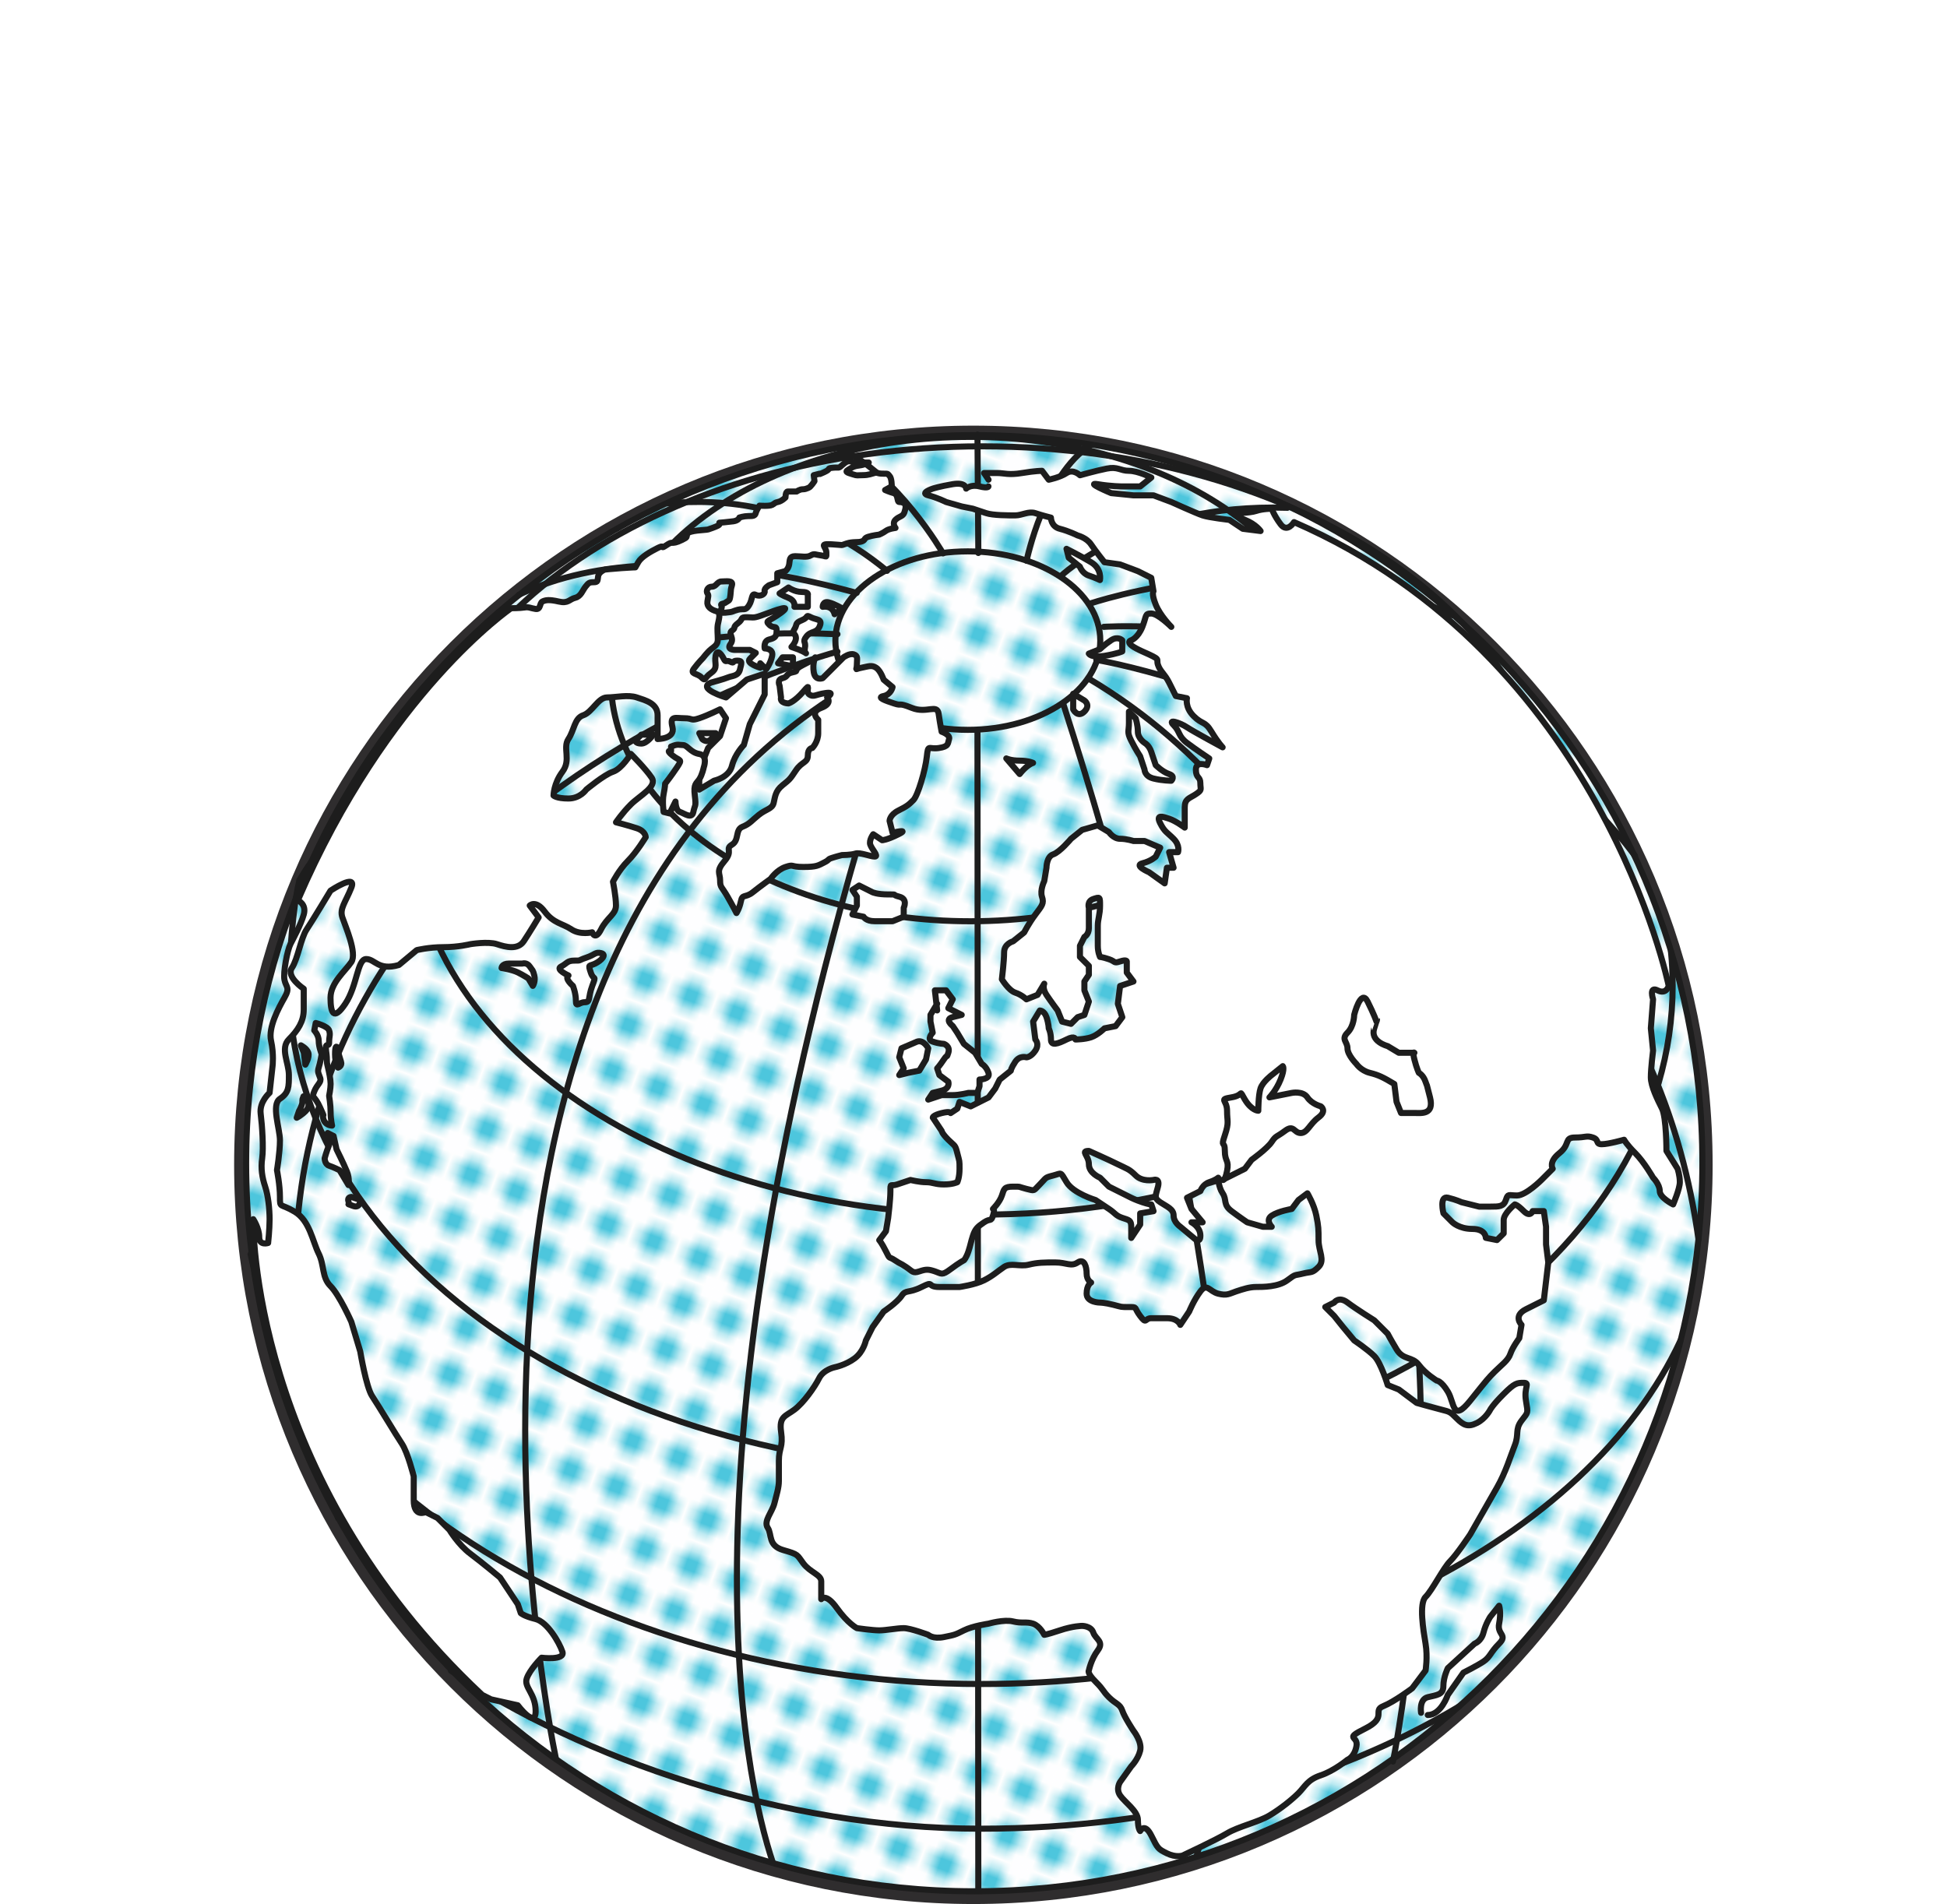 <?xml version="1.0" encoding="UTF-8" standalone="no"?>
<svg
   xmlns:dc="http://purl.org/dc/elements/1.1/"
   xmlns:cc="http://creativecommons.org/ns#"
   xmlns:rdf="http://www.w3.org/1999/02/22-rdf-syntax-ns#"
   xmlns:svg="http://www.w3.org/2000/svg"
   xmlns="http://www.w3.org/2000/svg"
   version="1.1"
   id="svg10845"
   height="195.603"
   width="200">
  <defs
     id="defs4809">
    <pattern
       id="polka"
       patternTransform="rotate(20)"
       height="5"
       width="5"
       patternUnits="userSpaceOnUse">
      <rect
         y="0"
         x="0"
         height="5"
         width="5"
         style="fill:#ffffff"
         id="polka__bg" />
      <circle
         cx="2"
         style="fill:#4dc6dd"
         cy="2"
         r="1.5"
         id="polka__inner" />
    </pattern>
    <clipPath
       id="clipPath368"
       clipPathUnits="userSpaceOnUse">
      <path
         id="path370"
         d="m 0,1000 1000,0 L 1000,0 0,0 0,1000 Z" />
    </clipPath>
  </defs>
  <g
     style="display:inline"
     transform="translate(-282.081,-278.411)"
     id="layer1">
    <g
       transform="matrix(1.25,0,0,-1.25,-435.197,1129.522)"
       id="g364">
      <g
         clip-path="url(#clipPath368)"
         id="g366">
        <g
           transform="translate(713.812,585.157)"
           id="g372">
          <path
             id="path374"
             style="fill:none;stroke:#2f2d2e;stroke-width:1.5;stroke-linecap:round;stroke-linejoin:round;stroke-miterlimit:4;stroke-dasharray:none;stroke-opacity:1"
             d="m 0,0 c 0,-33.137 -26.863,-60 -60,-60 -33.137,0 -60,26.863 -60,60 0,33.137 26.863,60 60,60 C -26.863,60 0,33.137 0,0 Z" />
        </g>
      </g>
    </g>
    <path
       d="m 382.159,472.704 c 41.309,0 74.795,-33.486 74.795,-74.795 0,-41.309 -33.486,-74.796 -74.795,-74.796 -41.307,0 -74.795,33.487 -74.795,74.796 0,41.309 33.487,74.795 74.795,74.795"
       style="fill:url(#polka);fill-opacity:1;fill-rule:nonzero;stroke:none"
       id="path1114" />
    <path
       d="m 415.546,449.76 c 0,0 -0.568,2.264 -1.415,2.544 l 1.014,0.166 1.25,-2.71 -0.849,0 z"
       style="fill:none;stroke:#1d1d1d;stroke-width:0.625;stroke-linecap:round;stroke-linejoin:round;stroke-miterlimit:10;stroke-dasharray:none;stroke-opacity:1"
       id="path3074" />
    <path
       d="m 427.334,373.177 c 0,0 -0.85,1.604 -0.331,3.442 0.519,1.839 0.331,1.272 0.331,1.272 0,0 0.378,-0.943 0.378,-1.698 0,-0.754 0.752,-2.451 -0.378,-3.018 z"
       style="fill:none;stroke:#1d1d1d;stroke-width:0.625;stroke-linecap:round;stroke-linejoin:round;stroke-miterlimit:10;stroke-dasharray:none;stroke-opacity:1"
       id="path3078" />
    <path
       d="m 382.251,328.755 -0.755,0 0,0.376 1.039,0.19 -0.284,-0.566 z"
       style="fill:none;stroke:#1d1d1d;stroke-width:0.625;stroke-linecap:round;stroke-linejoin:round;stroke-miterlimit:4;stroke-dasharray:none;stroke-opacity:1"
       id="path3082" />
    <path
       d="M 382.575,472.665 382.489,353.441"
       style="fill:none;stroke:#1d1d1d;stroke-width:0.625;stroke-linecap:round;stroke-linejoin:round;stroke-miterlimit:4;stroke-dasharray:none;stroke-opacity:1"
       id="path3086" />
    <path
       d="m 382.578,335.219 -0.09,-12.16"
       style="fill:none;stroke:#1d1d1d;stroke-width:0.625;stroke-linecap:round;stroke-linejoin:round;stroke-miterlimit:4;stroke-dasharray:none;stroke-opacity:1"
       id="path3090" />
    <path
       d="m 361.466,469.746 c -2.836,-8.467 -11.075,-43.481 12.865,-117.885"
       style="fill:none;stroke:#1d1d1d;stroke-width:0.625;stroke-linecap:round;stroke-linejoin:round;stroke-miterlimit:4;stroke-dasharray:none;stroke-opacity:1"
       id="path3094" />
    <path
       d="m 404.976,469.158 c 2.815,-9.551 9.815,-45.436 -13.67,-118.427"
       style="fill:none;stroke:#1d1d1d;stroke-width:0.625;stroke-linecap:round;stroke-linejoin:round;stroke-miterlimit:4;stroke-dasharray:none;stroke-opacity:1"
       id="path3098" />
    <path
       d="m 339.195,459.134 c -1.015,-4.918 -16.236,-82.626 30.514,-110.385"
       style="fill:none;stroke:#1d1d1d;stroke-width:0.625;stroke-linecap:round;stroke-linejoin:round;stroke-miterlimit:4;stroke-dasharray:none;stroke-opacity:1"
       id="path3102" />
    <path
       d="m 425.169,459.378 c 0,0 16.977,-82.618 -31.311,-111.287"
       style="fill:none;stroke:#1d1d1d;stroke-width:0.625;stroke-linecap:round;stroke-linejoin:round;stroke-miterlimit:4;stroke-dasharray:none;stroke-opacity:1"
       id="path3106" />
    <path
       d="m 368.106,345.354 c 0,0 -74.196,19.527 -51.296,89.026"
       style="fill:none;stroke:#1d1d1d;stroke-width:0.625;stroke-linecap:round;stroke-linejoin:round;stroke-miterlimit:4;stroke-dasharray:none;stroke-opacity:1"
       id="path3110" />
    <path
       d="m 312.84,368.838 c 0,0 14.9,-27.161 55.266,-25.276"
       style="fill:none;stroke:#1d1d1d;stroke-width:0.625;stroke-linecap:round;stroke-linejoin:round;stroke-miterlimit:4;stroke-dasharray:none;stroke-opacity:1"
       id="path3114" />
    <path
       d="m 335.381,339.512 c 6.24,-2.967 17.044,-5.011 34.705,-0.193"
       style="fill:none;stroke:#1d1d1d;stroke-width:0.625;stroke-linecap:round;stroke-linejoin:round;stroke-miterlimit:4;stroke-dasharray:none;stroke-opacity:1"
       id="path3118" />
    <path
       d="m 350.681,330.13 c 5.343,-0.54 14.158,-0.003 22.517,6.925"
       style="fill:none;stroke:#1d1d1d;stroke-width:0.625;stroke-linecap:round;stroke-linejoin:round;stroke-miterlimit:4;stroke-dasharray:none;stroke-opacity:1"
       id="path3122" />
    <path
       d="m 378.953,335.263 c 0,0 -4.7,-8.171 -10.74,-10.86"
       style="fill:none;stroke:#1d1d1d;stroke-width:0.625;stroke-linecap:round;stroke-linejoin:round;stroke-miterlimit:4;stroke-dasharray:none;stroke-opacity:1"
       id="path3126" />
    <path
       d="m 387.534,336.017 c 0,0 1.829,-8.883 6.572,-11.863"
       style="fill:none;stroke:#1d1d1d;stroke-width:0.625;stroke-linecap:round;stroke-linejoin:round;stroke-miterlimit:4;stroke-dasharray:none;stroke-opacity:1"
       id="path3130" />
    <path
       d="m 393.948,340.451 c 0,0 20.386,-7.009 37.366,1.175"
       style="fill:none;stroke:#1d1d1d;stroke-width:0.625;stroke-linecap:round;stroke-linejoin:round;stroke-miterlimit:4;stroke-dasharray:none;stroke-opacity:1"
       id="path3134" />
    <path
       d="m 395.458,342.807 c 0,0 34.97,-2.399 54.579,23.526"
       style="fill:none;stroke:#1d1d1d;stroke-width:0.625;stroke-linecap:round;stroke-linejoin:round;stroke-miterlimit:4;stroke-dasharray:none;stroke-opacity:1"
       id="path3138" />
    <path
       d="m 394.702,346.203 c 0,0 54.843,9.02 61.849,59.524"
       style="fill:none;stroke:#1d1d1d;stroke-width:0.625;stroke-linecap:round;stroke-linejoin:round;stroke-miterlimit:4;stroke-dasharray:none;stroke-opacity:1"
       id="path3142" />
    <path
       d="m 381.497,353.388 c 7.515,0 13.607,-4.104 13.607,-9.165 0,-5.064 -6.093,-9.168 -13.607,-9.168 -7.513,0 -13.604,4.104 -13.604,9.168 0,5.061 6.091,9.165 13.604,9.165 z"
       style="fill:none;stroke:#1d1d1d;stroke-width:0.625;stroke-linecap:round;stroke-linejoin:round;stroke-miterlimit:4;stroke-dasharray:none;stroke-opacity:1"
       id="path3146" />
    <path
       d="m 381.753,373.053 c 20.392,0 36.931,-11.136 36.931,-24.876 0,-13.741 -16.539,-24.885 -36.931,-24.885 -20.39,0 -36.925,11.144 -36.925,24.885 0,13.74 16.535,24.876 36.925,24.876 z"
       style="fill:none;stroke:#1d1d1d;stroke-width:0.625;stroke-linecap:round;stroke-linejoin:round;stroke-miterlimit:4;stroke-dasharray:none;stroke-opacity:1"
       id="path3150" />
    <path
       d="m 383.006,403.186 c 32.349,0 58.571,-17.666 58.571,-39.461 0,-21.794 -26.223,-39.461 -58.571,-39.461 -32.346,0 -58.569,17.668 -58.569,39.461 0,21.795 26.223,39.461 58.569,39.461 z"
       style="fill:none;stroke:#1d1d1d;stroke-width:0.625;stroke-linecap:round;stroke-linejoin:round;stroke-miterlimit:4;stroke-dasharray:none;stroke-opacity:1"
       id="path3154" />
    <path
       d="m 312.84,368.838 c -0.688,2.777 -1.046,7.897 -1.046,10.812 0,27.462 31.811,49.722 71.052,49.722 39.241,0 71.054,-22.26 71.054,-49.722 0,-1.161 -0.056,-2.314 -0.169,-3.456"
       style="fill:none;stroke:#1d1d1d;stroke-width:0.625;stroke-linecap:round;stroke-linejoin:round;stroke-miterlimit:4;stroke-dasharray:none;stroke-opacity:1"
       id="path3158" />
    <path
       d="m 307.823,407.246 c 4.918,24.545 37.429,44.164 75.024,44.164 33.361,0 62.369,-14.883 71.866,-35.305"
       style="fill:none;stroke:#1d1d1d;stroke-width:0.625;stroke-linecap:round;stroke-linejoin:round;stroke-miterlimit:4;stroke-dasharray:none;stroke-opacity:1"
       id="path3162" />
    <path
       d="m 328.4,450.041 c 13.379,8.998 34.032,16.234 54.446,16.234 18.854,0 36.06,-4.749 49.12,-12.561"
       style="fill:none;stroke:#1d1d1d;stroke-width:0.625;stroke-linecap:round;stroke-linejoin:round;stroke-miterlimit:4;stroke-dasharray:none;stroke-opacity:1"
       id="path3166" />
    <path
       d="m 391.024,337.621 c 0,0 7.716,-7.548 23.308,-7.043"
       style="fill:none;stroke:#1d1d1d;stroke-width:0.625;stroke-linecap:round;stroke-linejoin:round;stroke-miterlimit:4;stroke-dasharray:none;stroke-opacity:1"
       id="path3170" />
    <path
       d="m 332.52,452.986 2.749,0.61 c 0,0 1.834,2.442 1.834,0.611 0,-1.833 -1.222,-2.444 -0.915,-3.36 0.305,-0.916 1.525,-2.138 1.525,-2.138 0,0 2.444,0.305 2.139,-0.611 -0.305,-0.916 -1.528,-3.055 -2.749,-3.36 -1.222,-0.305 -1.526,-0.61 -1.526,-0.61 l -0.307,-0.915 -1.831,-2.75 c 0,0 -1.833,-1.529 -3.056,-2.446 -1.221,-0.912 -2.136,-2.442 -2.136,-2.442 l -1.222,-1.221 -1.221,-0.611 c 0,0 -1.224,0.611 -1.224,-1.221 l 0,-2.442 c 0,0 -0.61,-2.444 -1.22,-3.361 -0.61,-0.915 -2.441,-3.969 -3.054,-4.886 -0.611,-0.916 -1.221,-4.581 -1.221,-4.581 l -0.915,-3.054 c 0,0 -1.224,-2.749 -2.139,-3.665 -0.916,-0.916 -0.611,-2.139 -1.224,-3.36 -0.61,-1.222 -0.915,-3.36 -2.441,-4.276 -1.529,-0.917 -1.529,-0.305 -1.529,-1.526 0,-1.222 -0.306,-2.749 -0.306,-2.749 0,0 0.306,-1.834 0.306,-3.055 0,-1.221 -0.917,-3.665 0,-4.275 0.919,-0.613 0.919,-1.224 0.919,-2.445 0,-1.221 -0.919,-2.749 0,-3.664 0.915,-0.917 1.525,-1.833 1.525,-3.055 l 0,-2.138 c 0,0 -1.833,-1.222 -1.22,-2.138 0.61,-0.917 0.915,-3.055 1.526,-3.971 0.61,-0.916 2.444,-3.971 2.444,-3.971 0,0 2.749,-1.833 2.139,-0.305 -0.611,1.529 -1.224,2.139 -0.919,3.054 0.307,0.917 1.529,3.666 0.919,4.582 -0.611,0.916 -2.139,2.138 -2.139,3.665 0,1.528 0.305,2.444 1.528,0.611 1.221,-1.834 1.221,-4.582 2.136,-4.582 0.916,0 1.224,1.222 3.36,0.611 l 1.834,-1.528 c 0,0 1.22,-0.305 2.749,-0.305 1.525,0 2.746,-0.305 2.746,-0.305 0,0 1.834,-0.306 2.751,0 0.916,0.305 2.136,0.61 2.748,-0.306 0.613,-0.916 1.528,-2.444 1.528,-2.444 l -0.915,-1.22 c 0,0 0.61,-0.613 1.525,0.609 0.919,1.224 1.834,1.224 2.75,1.834 0.915,0.611 2.139,0.305 2.139,0.305 0,0 0.305,0.916 0.915,-0.305 0.61,-1.222 1.529,-1.528 1.529,-2.442 0,-0.917 -0.307,-2.444 -0.307,-2.444 0,0 0.613,-1.222 1.528,-2.138 0.916,-0.917 1.834,-2.444 1.834,-2.444 0,0 0,-0.613 -0.917,-0.917 -0.916,-0.304 -2.136,-0.61 -2.136,-0.61 0,0 0.61,-0.916 1.525,-1.833 0.919,-0.916 2.75,-1.833 2.139,-2.749 -0.61,-0.916 -2.139,-2.444 -2.139,-2.444 0,0 -0.915,1.528 -1.833,1.833 -0.916,0.305 -2.748,1.833 -2.748,1.833 0,0 -0.613,0.916 -1.833,0.916 -1.221,0 -1.526,-0.305 -1.526,-0.305 0,0 0,-1.222 0.915,-2.444 0.916,-1.221 0,-2.442 0.611,-3.36 0.61,-0.915 0.61,-2.138 1.525,-2.444 0.919,-0.305 1.529,-1.831 2.444,-1.831 0.919,0 2.139,-0.306 3.055,0 0.917,0.305 2.139,0.611 2.139,1.831 l 0,2.444 c 0,0 1.83,0 1.528,-1.22 -0.307,-1.224 0.302,-0.917 1.221,-0.917 0.915,0 0.61,0.305 1.526,0 0.915,-0.306 2.138,-0.916 2.138,-0.916 l 0.611,0.916 -0.611,1.833 -1.222,1.222 -0.608,1.526 -0.307,1.221 0,1.528 1.528,-0.916 c 0,0 1.529,-0.305 1.834,-1.526 0.305,-1.222 1.221,-2.14 1.221,-2.14 l 0.61,-2.138 0.915,-1.831 0.613,-1.222 0,-2.138 -1.833,0.61 -2.139,1.834 c 0,0 -3.053,-0.916 -1.526,-1.528 0,0 1.355,-0.361 1.755,-0.535 0.403,-0.171 1.031,-0.114 1.204,-0.801 0.172,-0.689 0.286,-0.915 -0.286,-0.915 -0.573,0 -0.229,0.341 -0.688,0.114 -0.459,-0.231 -0.459,0.154 -0.688,-0.306 -0.229,-0.458 -0.688,-1.069 -0.839,-0.305 -0.154,0.765 0.305,1.222 -0.459,1.756 -0.764,0.534 -0.535,0.915 -0.994,0.458 -0.458,-0.458 -1.22,-0.305 -0.762,-0.916 0.459,-0.611 0.916,-1.069 0.916,-1.069 0,0 0.458,-0.611 0.84,-0.916 0.381,-0.306 0.686,-0.459 0.686,-0.993 0,-0.535 -0.076,-1.069 0,-1.526 0.077,-0.459 0.383,-1.224 -0.151,-1.375 -0.535,-0.154 -0.994,-0.458 -0.917,-0.994 0.075,-0.532 0.154,-0.611 0,-0.839 -0.152,-0.23 0,-0.688 0.459,-0.688 0.459,0 0.534,-0.535 0.993,-0.535 0.458,0 1.221,-0.152 1.07,0.383 -0.154,0.534 -0.079,0.305 -0.154,0.993 -0.077,0.686 -0.151,0.532 -0.459,0.764 -0.305,0.229 -0.611,0.075 -0.458,0.381 0.152,0.306 -0.534,0.764 0.38,0.686 0.917,-0.076 0.69,-0.151 1.3,-0.305 0.611,-0.152 0.765,0.154 1.145,-0.458 0.381,-0.61 0.228,-1.299 0.686,-1.069 0.459,0.229 0.994,-0.077 0.917,-0.383 -0.077,-0.305 0.458,-0.61 0.458,-0.61 l 0.84,-0.306 0,-0.915 0.839,-0.23 c 0,0 0.306,-0.229 0.384,-0.688 0.076,-0.459 0,-0.839 0.61,-0.839 0.611,0 1.222,0.152 1.605,-0.079 0.381,-0.228 0.456,-0.074 1.066,0 0.613,0.079 0.536,0.306 0.536,-0.305 0,-0.61 -0.841,-0.915 0.534,-0.839 1.374,0.076 0.84,0.152 1.528,-0.076 0.688,-0.229 1.224,-0.077 1.603,-0.229 0.384,-0.152 0.154,-0.306 0.613,-0.459 0.459,-0.152 1.145,-0.229 1.145,-0.229 0,0 0.383,-0.154 0.689,-0.38 0.305,-0.231 0.991,-0.307 0.991,-0.307 0,0 -0.381,-0.458 0,-0.84 0.383,-0.381 0.764,-0.306 0.916,-0.764 0.152,-0.458 0.228,-0.84 -0.152,-0.993 -0.381,-0.152 -0.458,0.076 -0.535,-0.305 -0.075,-0.383 -0.154,-0.611 -0.459,-0.689 -0.305,-0.074 -0.839,-0.305 -0.839,-0.305 l 0.688,-0.38 c 0,0 0,-0.84 -0.23,-1.07 -0.229,-0.229 -0.075,-0.229 -0.686,-0.229 -0.613,0 -0.534,-0.154 -0.841,-0.076 -0.305,0.076 -0.61,0.23 -1.22,0.23 -0.611,0 -0.536,0.075 -0.994,-0.077 -0.459,-0.152 -0.916,-0.23 -0.534,-0.458 0.381,-0.23 0.534,-0.383 1.144,-0.458 0.613,-0.077 0.994,-0.306 0.994,-0.306 l -1.146,0 c -0.689,0 -0.84,-0.383 -1.45,0.154 -0.613,0.532 -0.305,0.305 -1.069,0.38 -0.765,0.077 -0.076,0.077 -0.916,0.458 -0.841,0.383 -0.459,0.154 -0.459,0.154 l -0.61,0.154 0.076,0.61 c 0,0 -0.381,0.61 -0.611,0.689 -0.23,0.074 -0.306,0.151 -0.611,0.151 -0.305,0 -0.611,0.228 -0.611,0.228 l -0.916,0 c -0.23,0 -0.23,0.613 -0.23,0.613 0,0 -0.38,0.381 -0.764,0.458 -0.381,0.076 -0.305,0.152 -0.61,0.306 -0.305,0.151 -1.298,0.075 -1.298,0.075 0,0 -0.305,0.459 -0.383,0.765 -0.075,0.305 -0.305,0.305 -0.764,0.305 -0.456,0 -0.916,0.152 -0.916,0.152 0,0 -0.075,0.306 -0.61,0.383 -0.535,0.075 -1.45,0.151 -1.45,0.151 0,0 0.151,0.152 -0.154,0.306 -0.305,0.151 -0.762,0.305 -0.994,0.383 -0.228,0.075 -1.985,0.075 -2.136,0.459 -0.151,0.38 0.075,0.304 -0.535,0.61 -0.61,0.304 -0.84,0.304 -1.069,0.304 -0.23,0 -0.381,0.154 -0.764,0.383 -0.381,0.229 0.077,-0.229 -0.686,0.152 -0.765,0.384 -1.68,0.916 -1.985,1.451 l -0.305,0.535 c 0,0 -0.309,0 -1.375,0.076 -1.07,0.076 -1.756,0.151 -1.756,0.151 0,0 -0.613,0.23 -0.688,0.688 -0.077,0.459 0,0.611 -0.459,0.611 -0.459,0 -0.535,0.077 -0.84,0.459 -0.305,0.381 -0.458,0.994 -1.069,1.146 -0.611,0.152 -0.686,0.61 -1.68,0.38 -0.991,-0.228 -1.374,-0.154 -1.679,0 -0.306,0.152 -0.152,0.84 -0.688,0.765 -0.535,-0.077 -0.689,-0.229 -1.146,-0.154 -0.458,0.076 -1.375,0.076 -1.375,0.076 0,0 -12.75,8.705 -21.913,30.008 0,0 0.916,0.383 0.61,1.451 -0.305,1.07 -1.069,2.444 -1.374,3.055 -0.305,0.61 -0.765,2.901 -0.61,3.664 0.151,0.764 0.61,0.764 0,1.834 -0.611,1.069 -1.681,3.054 -1.377,4.429 0.306,1.375 0.154,2.595 0.154,2.595 l -0.305,2.749 c 0,0 -1.067,0.917 -0.917,2.139 0.156,1.221 0.306,3.513 0.156,4.581 -0.156,1.07 0,1.985 0.304,2.902 0.305,0.915 0.458,2.29 0.458,3.359 0,1.07 -0.152,2.444 -0.152,2.444 0,0 -0.915,0.305 -0.915,-0.611 0,-0.916 -0.613,-1.833 -0.613,-1.833 0,0 -0.458,26.42 23.519,48.869 l 0.915,0.459 z"
       style="fill:#ffffff;fill-opacity:1;fill-rule:nonzero;stroke:none"
       id="path3174" />
    <path
       d="m 332.52,452.986 2.749,0.61 c 0,0 1.834,2.442 1.834,0.611 0,-1.833 -1.222,-2.444 -0.915,-3.36 0.305,-0.916 1.525,-2.138 1.525,-2.138 0,0 2.444,0.305 2.139,-0.611 -0.305,-0.916 -1.528,-3.055 -2.749,-3.36 -1.222,-0.305 -1.526,-0.61 -1.526,-0.61 l -0.307,-0.915 -1.831,-2.75 c 0,0 -1.833,-1.529 -3.056,-2.446 -1.221,-0.912 -2.136,-2.442 -2.136,-2.442 l -1.222,-1.221 -1.221,-0.611 c 0,0 -1.224,0.611 -1.224,-1.221 l 0,-2.442 c 0,0 -0.61,-2.444 -1.22,-3.361 -0.61,-0.915 -2.441,-3.969 -3.054,-4.886 -0.611,-0.916 -1.221,-4.581 -1.221,-4.581 l -0.915,-3.054 c 0,0 -1.224,-2.749 -2.139,-3.665 -0.916,-0.916 -0.611,-2.139 -1.224,-3.36 -0.61,-1.222 -0.915,-3.36 -2.441,-4.276 -1.529,-0.917 -1.529,-0.305 -1.529,-1.526 0,-1.222 -0.306,-2.749 -0.306,-2.749 0,0 0.306,-1.834 0.306,-3.055 0,-1.221 -0.917,-3.665 0,-4.275 0.919,-0.613 0.919,-1.224 0.919,-2.445 0,-1.221 -0.919,-2.749 0,-3.664 0.915,-0.917 1.525,-1.833 1.525,-3.055 l 0,-2.138 c 0,0 -1.833,-1.222 -1.22,-2.138 0.61,-0.917 0.915,-3.055 1.526,-3.971 0.61,-0.916 2.444,-3.971 2.444,-3.971 0,0 2.749,-1.833 2.139,-0.305 -0.611,1.529 -1.224,2.139 -0.919,3.054 0.307,0.917 1.529,3.666 0.919,4.582 -0.611,0.916 -2.139,2.138 -2.139,3.665 0,1.528 0.305,2.444 1.528,0.611 1.221,-1.834 1.221,-4.582 2.136,-4.582 0.916,0 1.224,1.222 3.36,0.611 l 1.834,-1.528 c 0,0 1.22,-0.305 2.749,-0.305 1.525,0 2.746,-0.305 2.746,-0.305 0,0 1.834,-0.306 2.751,0 0.916,0.305 2.136,0.61 2.748,-0.306 0.613,-0.916 1.528,-2.444 1.528,-2.444 l -0.915,-1.22 c 0,0 0.61,-0.613 1.525,0.609 0.919,1.224 1.834,1.224 2.75,1.834 0.915,0.611 2.139,0.305 2.139,0.305 0,0 0.305,0.916 0.915,-0.305 0.61,-1.222 1.529,-1.528 1.529,-2.442 0,-0.917 -0.307,-2.444 -0.307,-2.444 0,0 0.613,-1.222 1.528,-2.138 0.916,-0.917 1.834,-2.444 1.834,-2.444 0,0 0,-0.613 -0.917,-0.917 -0.916,-0.304 -2.136,-0.61 -2.136,-0.61 0,0 0.61,-0.916 1.525,-1.833 0.919,-0.916 2.75,-1.833 2.139,-2.749 -0.61,-0.916 -2.139,-2.444 -2.139,-2.444 0,0 -0.915,1.528 -1.833,1.833 -0.916,0.305 -2.748,1.833 -2.748,1.833 0,0 -0.613,0.916 -1.833,0.916 -1.221,0 -1.526,-0.305 -1.526,-0.305 0,0 0,-1.222 0.915,-2.444 0.916,-1.221 0,-2.442 0.611,-3.36 0.61,-0.915 0.61,-2.138 1.525,-2.444 0.919,-0.305 1.529,-1.831 2.444,-1.831 0.919,0 2.139,-0.306 3.055,0 0.917,0.305 2.139,0.611 2.139,1.831 l 0,2.444 c 0,0 1.83,0 1.528,-1.22 -0.307,-1.224 0.302,-0.917 1.221,-0.917 0.915,0 0.61,0.305 1.526,0 0.915,-0.306 2.138,-0.916 2.138,-0.916 l 0.611,0.916 -0.611,1.833 -1.222,1.222 -0.608,1.526 -0.307,1.221 0,1.528 1.528,-0.916 c 0,0 1.529,-0.305 1.834,-1.526 0.305,-1.222 1.221,-2.14 1.221,-2.14 l 0.61,-2.138 0.915,-1.831 0.613,-1.222 0,-2.138 -1.833,0.61 -2.139,1.834 c 0,0 -3.053,-0.916 -1.526,-1.528 0,0 1.355,-0.361 1.755,-0.535 0.403,-0.171 1.031,-0.114 1.204,-0.801 0.172,-0.689 0.286,-0.915 -0.286,-0.915 -0.573,0 -0.229,0.341 -0.688,0.114 -0.459,-0.231 -0.459,0.154 -0.688,-0.306 -0.229,-0.458 -0.688,-1.069 -0.839,-0.305 -0.154,0.765 0.305,1.222 -0.459,1.756 -0.764,0.534 -0.535,0.915 -0.994,0.458 -0.458,-0.458 -1.22,-0.305 -0.762,-0.916 0.459,-0.611 0.916,-1.069 0.916,-1.069 0,0 0.458,-0.611 0.84,-0.916 0.381,-0.306 0.686,-0.459 0.686,-0.993 0,-0.535 -0.076,-1.069 0,-1.526 0.077,-0.459 0.383,-1.224 -0.151,-1.375 -0.535,-0.154 -0.994,-0.458 -0.917,-0.994 0.075,-0.532 0.154,-0.611 0,-0.839 -0.152,-0.23 0,-0.688 0.459,-0.688 0.459,0 0.534,-0.535 0.993,-0.535 0.458,0 1.221,-0.152 1.07,0.383 -0.154,0.534 -0.079,0.305 -0.154,0.993 -0.077,0.686 -0.151,0.532 -0.459,0.764 -0.305,0.229 -0.611,0.075 -0.458,0.381 0.152,0.306 -0.534,0.764 0.38,0.686 0.917,-0.076 0.69,-0.151 1.3,-0.305 0.611,-0.152 0.765,0.154 1.145,-0.458 0.381,-0.61 0.228,-1.299 0.686,-1.069 0.459,0.229 0.994,-0.077 0.917,-0.383 -0.077,-0.305 0.458,-0.61 0.458,-0.61 l 0.84,-0.306 0,-0.915 0.839,-0.23 c 0,0 0.306,-0.229 0.384,-0.688 0.076,-0.459 0,-0.839 0.61,-0.839 0.611,0 1.222,0.152 1.605,-0.079 0.381,-0.228 0.456,-0.074 1.066,0 0.613,0.079 0.536,0.306 0.536,-0.305 0,-0.61 -0.841,-0.915 0.534,-0.839 1.374,0.076 0.84,0.152 1.528,-0.076 0.688,-0.229 1.224,-0.077 1.603,-0.229 0.384,-0.152 0.154,-0.306 0.613,-0.459 0.459,-0.152 1.145,-0.229 1.145,-0.229 0,0 0.383,-0.154 0.689,-0.38 0.305,-0.231 0.991,-0.307 0.991,-0.307 0,0 -0.381,-0.458 0,-0.84 0.383,-0.381 0.764,-0.306 0.916,-0.764 0.152,-0.458 0.228,-0.84 -0.152,-0.993 -0.381,-0.152 -0.458,0.076 -0.535,-0.305 -0.075,-0.383 -0.154,-0.611 -0.459,-0.689 -0.305,-0.074 -0.839,-0.305 -0.839,-0.305 l 0.688,-0.38 c 0,0 0,-0.84 -0.23,-1.07 -0.229,-0.229 -0.075,-0.229 -0.686,-0.229 -0.613,0 -0.534,-0.154 -0.841,-0.076 -0.305,0.076 -0.61,0.23 -1.22,0.23 -0.611,0 -0.536,0.075 -0.994,-0.077 -0.459,-0.152 -0.916,-0.23 -0.534,-0.458 0.381,-0.23 0.534,-0.383 1.144,-0.458 0.613,-0.077 0.994,-0.306 0.994,-0.306 l -1.146,0 c -0.689,0 -0.84,-0.383 -1.45,0.154 -0.613,0.532 -0.305,0.305 -1.069,0.38 -0.765,0.077 -0.076,0.077 -0.916,0.458 -0.841,0.383 -0.459,0.154 -0.459,0.154 l -0.61,0.154 0.076,0.61 c 0,0 -0.381,0.61 -0.611,0.689 -0.23,0.074 -0.306,0.151 -0.611,0.151 -0.305,0 -0.611,0.228 -0.611,0.228 l -0.916,0 c -0.23,0 -0.23,0.613 -0.23,0.613 0,0 -0.38,0.381 -0.764,0.458 -0.381,0.076 -0.305,0.152 -0.61,0.306 -0.305,0.151 -1.298,0.075 -1.298,0.075 0,0 -0.305,0.459 -0.383,0.765 -0.075,0.305 -0.305,0.305 -0.764,0.305 -0.456,0 -0.916,0.152 -0.916,0.152 0,0 -0.075,0.306 -0.61,0.383 -0.535,0.075 -1.45,0.151 -1.45,0.151 0,0 0.151,0.152 -0.154,0.306 -0.305,0.151 -0.762,0.305 -0.994,0.383 -0.228,0.075 -1.985,0.075 -2.136,0.459 -0.151,0.38 0.075,0.304 -0.535,0.61 -0.61,0.304 -0.84,0.304 -1.069,0.304 -0.23,0 -0.381,0.154 -0.764,0.383 -0.381,0.229 0.077,-0.229 -0.686,0.152 -0.765,0.384 -1.68,0.916 -1.985,1.451 l -0.305,0.535 c 0,0 -0.309,0 -1.375,0.076 -1.07,0.076 -1.756,0.151 -1.756,0.151 0,0 -0.613,0.23 -0.688,0.688 -0.077,0.459 0,0.611 -0.459,0.611 -0.459,0 -0.535,0.077 -0.84,0.459 -0.305,0.381 -0.458,0.994 -1.069,1.146 -0.611,0.152 -0.686,0.61 -1.68,0.38 -0.991,-0.228 -1.374,-0.154 -1.679,0 -0.306,0.152 -0.152,0.84 -0.688,0.765 -0.535,-0.077 -0.689,-0.229 -1.146,-0.154 -0.458,0.076 -1.375,0.076 -1.375,0.076 0,0 -12.75,8.705 -21.913,30.008 0,0 0.916,0.383 0.61,1.451 -0.305,1.07 -1.069,2.444 -1.374,3.055 -0.305,0.61 -0.765,2.901 -0.61,3.664 0.151,0.764 0.61,0.764 0,1.834 -0.611,1.069 -1.681,3.054 -1.377,4.429 0.306,1.375 0.154,2.595 0.154,2.595 l -0.305,2.749 c 0,0 -1.067,0.917 -0.917,2.139 0.156,1.221 0.306,3.513 0.156,4.581 -0.156,1.07 0,1.985 0.304,2.902 0.305,0.915 0.458,2.29 0.458,3.359 0,1.07 -0.152,2.444 -0.152,2.444 0,0 -0.915,0.305 -0.915,-0.611 0,-0.916 -0.613,-1.833 -0.613,-1.833 0,0 -0.458,26.42 23.519,48.869 l 0.915,0.459 z"
       style="fill:none;stroke:#1d1d1d;stroke-width:0.625;stroke-linecap:round;stroke-linejoin:round;stroke-miterlimit:10;stroke-dasharray:none;stroke-opacity:1"
       id="path3178" />
    <path
       d="m 333.604,377.858 c 0,0 0,-0.459 0.764,-0.459 l 1.375,0 c 0,0 0.459,-0.152 0.761,0.305 0.307,0.459 0.307,0.306 0.46,0.916 0.154,0.611 -0.152,1.07 -0.152,1.07 l -0.459,-0.765 c 0,0 -0.459,-0.305 -1.069,-0.61 -0.611,-0.305 -1.68,-0.458 -1.68,-0.458"
       style="fill:#ffffff;fill-opacity:1;fill-rule:nonzero;stroke:none"
       id="path3182" />
    <path
       d="m 333.604,377.858 c 0,0 0,-0.459 0.764,-0.459 l 1.375,0 c 0,0 0.459,-0.152 0.761,0.305 0.307,0.459 0.307,0.306 0.46,0.916 0.154,0.611 -0.152,1.07 -0.152,1.07 l -0.459,-0.765 c 0,0 -0.459,-0.305 -1.069,-0.61 -0.611,-0.305 -1.68,-0.458 -1.68,-0.458 z"
       style="fill:none;stroke:#1d1d1d;stroke-width:0.625;stroke-linecap:round;stroke-linejoin:round;stroke-miterlimit:10;stroke-dasharray:none;stroke-opacity:1"
       id="path3186" />
    <path
       d="m 340.476,378.621 c 0,0 -1.375,-0.61 -0.764,-0.916 0.61,-0.306 0.61,-0.611 1.374,-0.611 0.762,0 0.305,0 1.221,-0.305 0.915,-0.305 0.915,-0.61 1.529,-0.459 0.61,0.154 0,0.764 -0.614,1.069 -0.61,0.306 -0.761,0 -0.456,0.917 0.305,0.915 0.61,0.152 0.154,1.374 -0.459,1.222 -0.154,1.68 -0.764,1.68 -0.611,0 -0.916,0.611 -0.916,-0.152 0,-0.764 -0.307,-1.528 -0.307,-1.528 0,0 -0.915,-0.764 -0.456,-1.069"
       style="fill:#ffffff;fill-opacity:1;fill-rule:nonzero;stroke:none"
       id="path3190" />
    <path
       d="m 340.476,378.621 c 0,0 -1.375,-0.61 -0.764,-0.916 0.61,-0.306 0.61,-0.611 1.374,-0.611 0.762,0 0.305,0 1.221,-0.305 0.915,-0.305 0.915,-0.61 1.529,-0.459 0.61,0.154 0,0.764 -0.614,1.069 -0.61,0.306 -0.761,0 -0.456,0.917 0.305,0.915 0.61,0.152 0.154,1.374 -0.459,1.222 -0.154,1.68 -0.764,1.68 -0.611,0 -0.916,0.611 -0.916,-0.152 0,-0.764 -0.307,-1.528 -0.307,-1.528 0,0 -0.915,-0.764 -0.456,-1.069 z"
       style="fill:none;stroke:#1d1d1d;stroke-width:0.625;stroke-linecap:round;stroke-linejoin:round;stroke-miterlimit:10;stroke-dasharray:none;stroke-opacity:1"
       id="path3194" />
    <path
       d="m 349.18,353.882 -1.221,0 -0.61,0.61 c 0,0 0,0.305 0.61,0.305 0.611,0 1.221,-0.915 1.221,-0.915"
       style="fill:#ffffff;fill-opacity:1;fill-rule:nonzero;stroke:none"
       id="path3198" />
    <path
       d="m 349.18,353.882 -1.221,0 -0.61,0.61 c 0,0 0,0.305 0.61,0.305 0.611,0 1.221,-0.915 1.221,-0.915 z"
       style="fill:none;stroke:#1d1d1d;stroke-width:0.625;stroke-linecap:round;stroke-linejoin:round;stroke-miterlimit:10;stroke-dasharray:none;stroke-opacity:1"
       id="path3202" />
    <path
       d="m 351.013,355.562 c 0,0 -0.61,-0.152 0.151,0.458 0.764,0.611 1.07,0.305 0.459,1.222 -0.61,0.916 -1.22,1.68 -1.22,1.68 0,0 0,0.305 -0.154,1.069 -0.154,0.762 0,1.833 0,1.833 l 0.61,0.152 0.61,-1.222 c 0,0 0,0.917 0.459,1.07 0.458,0.152 1.224,0.762 1.375,0 0.151,-0.764 0.305,-0.458 0.151,-1.68 -0.151,-1.221 0.154,-1.221 0.459,-1.68 0.307,-0.459 0.46,-1.221 0.46,-1.221 0,0 0.459,-1.222 -0.46,-1.375 -0.915,-0.152 -1.22,-0.916 -1.679,-0.916 -0.458,0 -0.458,-0.152 -1.221,0.152 l 0,0.459 z"
       style="fill:#ffffff;fill-opacity:1;fill-rule:nonzero;stroke:none"
       id="path3206" />
    <path
       d="m 351.013,355.562 c 0,0 -0.61,-0.152 0.151,0.458 0.764,0.611 1.07,0.305 0.459,1.222 -0.61,0.916 -1.22,1.68 -1.22,1.68 0,0 0,0.305 -0.154,1.069 -0.154,0.762 0,1.833 0,1.833 l 0.61,0.152 0.61,-1.222 c 0,0 0,0.917 0.459,1.07 0.458,0.152 1.224,0.762 1.375,0 0.151,-0.764 0.305,-0.458 0.151,-1.68 -0.151,-1.221 0.154,-1.221 0.459,-1.68 0.307,-0.459 0.46,-1.221 0.46,-1.221 0,0 0.459,-1.222 -0.46,-1.375 -0.915,-0.152 -1.22,-0.916 -1.679,-0.916 -0.458,0 -0.458,-0.152 -1.221,0.152 l 0,0.459 z"
       style="fill:none;stroke:#1d1d1d;stroke-width:0.625;stroke-linecap:round;stroke-linejoin:round;stroke-miterlimit:10;stroke-dasharray:none;stroke-opacity:1"
       id="path3210" />
    <path
       d="m 354.222,354.34 -0.307,-0.61 1.68,0 c 0,0 0,0.152 -0.46,0.61 -0.456,0.458 -0.912,0 -0.912,0"
       style="fill:#ffffff;fill-opacity:1;fill-rule:nonzero;stroke:none"
       id="path3214" />
    <path
       d="m 354.222,354.34 -0.307,-0.61 1.68,0 c 0,0 0,0.152 -0.46,0.61 -0.456,0.458 -0.912,0 -0.912,0 z"
       style="fill:none;stroke:#1d1d1d;stroke-width:0.625;stroke-linecap:round;stroke-linejoin:round;stroke-miterlimit:10;stroke-dasharray:none;stroke-opacity:1"
       id="path3218" />
    <path
       d="m 360.176,347.01 c 0,0 -1.529,-0.458 -1.069,-0.915 0.456,-0.46 0.61,-0.611 0.61,-0.611 l -0.61,-0.306 -1.526,0 c 0,0 -0.919,0 -0.459,-0.611 0.459,-0.61 -0.306,-1.069 0.151,-1.374 0.459,-0.305 0,-0.305 0.613,-0.764 0.61,-0.458 0.151,-0.61 0.915,-0.61 0.762,0 0.611,0.152 1.831,-0.305 1.224,-0.459 2.904,-1.07 1.68,-0.155 -1.221,0.917 -1.68,0.765 -1.221,1.222 0.46,0.459 0.765,0 0.765,0.611 0,0.611 -0.154,0.764 -0.765,0.917 -0.61,0.151 -0.459,0.914 -0.459,0.914 0,0 0.919,0 0.765,0.764 -0.152,0.765 -0.611,1.376 -0.611,1.376 l -0.61,-0.611"
       style="fill:#ffffff;fill-opacity:1;fill-rule:nonzero;stroke:#1d1d1d;stroke-width:0.625;stroke-linecap:round;stroke-linejoin:round;stroke-miterlimit:10;stroke-dasharray:none;stroke-opacity:1"
       id="path3222" />
    <path
       d="m 363.076,338.764 -0.915,0.61 c 0,0 0.151,0.152 0.915,0.458 0.764,0.307 0.61,0.917 0.61,0.917 l 1.377,0 0,-1.222 c 0,0 0.151,-0.305 -0.613,-0.305 -0.765,0 -1.375,-0.458 -1.375,-0.458"
       style="fill:#ffffff;fill-opacity:1;fill-rule:nonzero;stroke:none"
       id="path3226" />
    <path
       d="m 363.076,338.764 -0.915,0.61 c 0,0 0.151,0.152 0.915,0.458 0.764,0.307 0.61,0.917 0.61,0.917 l 1.377,0 0,-1.222 c 0,0 0.151,-0.305 -0.613,-0.305 -0.765,0 -1.375,-0.458 -1.375,-0.458 z"
       style="fill:none;stroke:#1d1d1d;stroke-width:0.625;stroke-linecap:round;stroke-linejoin:round;stroke-miterlimit:10;stroke-dasharray:none;stroke-opacity:1"
       id="path3230" />
    <path
       d="m 366.59,340.749 c 0,0 0,-0.61 0.61,-0.458 0.611,0.152 1.375,0.61 1.375,0.61 l -0.764,0.611 c 0,0 -0.152,-0.916 -1.221,-0.764"
       style="fill:#ffffff;fill-opacity:1;fill-rule:nonzero;stroke:none"
       id="path3234" />
    <path
       d="m 366.59,340.749 c 0,0 0,-0.61 0.61,-0.458 0.611,0.152 1.375,0.61 1.375,0.61 l -0.764,0.611 c 0,0 -0.152,-0.916 -1.221,-0.764 z"
       style="fill:none;stroke:#1d1d1d;stroke-width:0.625;stroke-linecap:round;stroke-linejoin:round;stroke-miterlimit:10;stroke-dasharray:none;stroke-opacity:1"
       id="path3238" />
    <path
       d="m 363.382,344.872 c 0,0 0.459,-0.459 0.459,-0.916 0,-0.459 -0.459,-0.459 -0.154,-0.916 0.307,-0.459 0,-0.611 0.764,-0.916 0.765,-0.305 0.306,-0.611 0.919,-0.305 0.61,0.305 1.22,0.152 0.915,0.916 -0.305,0.762 -0.915,0.458 -1.374,1.069 -0.46,0.61 0,0.458 -0.154,1.22 -0.151,0.764 0.915,0.611 -1.375,-0.151"
       style="fill:#ffffff;fill-opacity:1;fill-rule:nonzero;stroke:none"
       id="path3242" />
    <path
       d="m 363.382,344.872 c 0,0 0.459,-0.459 0.459,-0.916 0,-0.459 -0.459,-0.459 -0.154,-0.916 0.307,-0.459 0,-0.611 0.764,-0.916 0.765,-0.305 0.306,-0.611 0.919,-0.305 0.61,0.305 1.22,0.152 0.915,0.916 -0.305,0.762 -0.915,0.458 -1.374,1.069 -0.46,0.61 0,0.458 -0.154,1.22 -0.151,0.764 0.915,0.611 -1.375,-0.151 z"
       style="fill:none;stroke:#1d1d1d;stroke-width:0.625;stroke-linecap:round;stroke-linejoin:round;stroke-miterlimit:10;stroke-dasharray:none;stroke-opacity:1"
       id="path3246" />
    <path
       d="m 363.535,345.942 -1.069,0 -0.46,0.61 1.529,0.306 0,-0.916 z"
       style="fill:#ffffff;fill-opacity:1;fill-rule:nonzero;stroke:none"
       id="path3250" />
    <path
       d="m 363.535,345.942 -1.069,0 -0.46,0.61 1.529,0.306 0,-0.916 z"
       style="fill:none;stroke:#1d1d1d;stroke-width:0.625;stroke-linecap:round;stroke-linejoin:round;stroke-miterlimit:10;stroke-dasharray:none;stroke-opacity:1"
       id="path3254" />
    <path
       d="m 314.514,383.507 c 0,0 1.224,0.305 1.375,0.764 0.154,0.459 0,0.611 0,1.222 0,0.61 -0.46,-0.152 -0.306,0.915 0.155,1.07 0,0.917 0.155,1.528 0.151,0.611 0.305,1.375 0.305,1.834 0,0.458 -0.154,1.22 -0.154,1.22 0,0 0.154,0.917 0.154,1.68 0,0.764 0.151,1.375 0.151,1.375 0,0 -0.765,0 -0.916,-0.764 -0.154,-0.762 0.305,0.305 -0.305,-1.069 -0.61,-1.374 -0.917,-0.916 -0.61,-1.68 0.305,-0.762 0.761,-0.916 0.61,-1.374 -0.154,-0.459 -0.305,-0.611 -0.154,-1.069 0.154,-0.458 0.305,-1.376 0.305,-1.376 0,0 -0.305,-0.762 -0.305,-1.373 0,-0.611 -0.456,-1.07 -0.456,-1.07 l 0.151,-0.764 z"
       style="fill:#ffffff;fill-opacity:1;fill-rule:nonzero;stroke:none"
       id="path3258" />
    <path
       d="m 314.514,383.507 c 0,0 1.224,0.305 1.375,0.764 0.154,0.459 0,0.611 0,1.222 0,0.61 -0.46,-0.152 -0.306,0.915 0.155,1.07 0,0.917 0.155,1.528 0.151,0.611 0.305,1.375 0.305,1.834 0,0.458 -0.154,1.22 -0.154,1.22 0,0 0.154,0.917 0.154,1.68 0,0.764 0.151,1.375 0.151,1.375 0,0 -0.765,0 -0.916,-0.764 -0.154,-0.762 0.305,0.305 -0.305,-1.069 -0.61,-1.374 -0.917,-0.916 -0.61,-1.68 0.305,-0.762 0.761,-0.916 0.61,-1.374 -0.154,-0.459 -0.305,-0.611 -0.154,-1.069 0.154,-0.458 0.305,-1.376 0.305,-1.376 0,0 -0.305,-0.762 -0.305,-1.373 0,-0.611 -0.456,-1.07 -0.456,-1.07 l 0.151,-0.764 z"
       style="fill:none;stroke:#1d1d1d;stroke-width:0.625;stroke-linecap:round;stroke-linejoin:round;stroke-miterlimit:10;stroke-dasharray:none;stroke-opacity:1"
       id="path3262" />
    <path
       d="m 316.653,385.951 c 0,0 -0.154,-0.152 -0.154,0.762 0,0.919 0.305,1.376 0.305,1.376 0,0 0.459,-0.154 0.307,-0.611 -0.154,-0.459 -0.459,-1.528 -0.459,-1.528"
       style="fill:#ffffff;fill-opacity:1;fill-rule:nonzero;stroke:none"
       id="path3266" />
    <path
       d="m 316.653,385.951 c 0,0 -0.154,-0.152 -0.154,0.762 0,0.919 0.305,1.376 0.305,1.376 0,0 0.459,-0.154 0.307,-0.611 -0.154,-0.459 -0.459,-1.528 -0.459,-1.528 z"
       style="fill:none;stroke:#1d1d1d;stroke-width:0.625;stroke-linecap:round;stroke-linejoin:round;stroke-miterlimit:10;stroke-dasharray:none;stroke-opacity:1"
       id="path3270" />
    <path
       d="m 315.738,394.807 c 0,0 0.456,0.459 0.151,1.224 -0.305,0.762 -0.459,1.374 -0.459,1.374 0,0 0,0.61 0.459,0.762 0.459,0.154 1.07,0.46 1.07,0.46 l 0.915,1.525 c 0,0 0.154,-0.61 -0.154,-1.373 -0.305,-0.765 -1.067,-2.291 -1.067,-2.291 l -0.305,-1.375 -0.61,-0.306 z"
       style="fill:#ffffff;fill-opacity:1;fill-rule:nonzero;stroke:none"
       id="path3274" />
    <path
       d="m 315.738,394.807 c 0,0 0.456,0.459 0.151,1.224 -0.305,0.762 -0.459,1.374 -0.459,1.374 0,0 0,0.61 0.459,0.762 0.459,0.154 1.07,0.46 1.07,0.46 l 0.915,1.525 c 0,0 0.154,-0.61 -0.154,-1.373 -0.305,-0.765 -1.067,-2.291 -1.067,-2.291 l -0.305,-1.375 -0.61,-0.306 z"
       style="fill:none;stroke:#1d1d1d;stroke-width:0.625;stroke-linecap:round;stroke-linejoin:round;stroke-miterlimit:10;stroke-dasharray:none;stroke-opacity:1"
       id="path3278" />
    <path
       d="m 318.181,401.375 c 0,0 -0.461,0 -0.307,0.458 0.154,0.458 -0.305,0.154 0.459,0.458 0.764,0.307 0.764,-0.609 0.764,-0.609 l -0.915,-0.306 z"
       style="fill:#ffffff;fill-opacity:1;fill-rule:nonzero;stroke:none"
       id="path3282" />
    <path
       d="m 318.181,401.375 c 0,0 -0.461,0 -0.307,0.458 0.154,0.458 -0.305,0.154 0.459,0.458 0.764,0.307 0.764,-0.609 0.764,-0.609 l -0.915,-0.306 z"
       style="fill:none;stroke:#1d1d1d;stroke-width:0.625;stroke-linecap:round;stroke-linejoin:round;stroke-miterlimit:10;stroke-dasharray:none;stroke-opacity:1"
       id="path3286" />
    <path
       d="m 313.445,387.784 -0.151,-1.222 -0.305,-0.762 c 0,0 0.61,0.305 0.761,0.762 0.154,0.46 -0.305,1.222 -0.305,1.222"
       style="fill:#ffffff;fill-opacity:1;fill-rule:nonzero;stroke:none"
       id="path3290" />
    <path
       d="m 313.445,387.784 -0.151,-1.222 -0.305,-0.762 c 0,0 0.61,0.305 0.761,0.762 0.154,0.46 -0.305,1.222 -0.305,1.222 z"
       style="fill:none;stroke:#1d1d1d;stroke-width:0.625;stroke-linecap:round;stroke-linejoin:round;stroke-miterlimit:10;stroke-dasharray:none;stroke-opacity:1"
       id="path3294" />
    <path
       d="m 313.257,391.038 c -0.117,0.346 -0.117,0.231 -0.117,0.578 0,0.349 -0.346,0.927 -0.346,0.927 l -0.234,0.694 c 0,0 0.465,-0.231 0.929,-0.694 0.463,-0.463 0.23,-0.927 0.23,-0.927 l -0.461,-0.578 z"
       style="fill:#ffffff;fill-opacity:1;fill-rule:nonzero;stroke:none"
       id="path3298" />
    <path
       d="m 313.257,391.038 c -0.117,0.346 -0.117,0.231 -0.117,0.578 0,0.349 -0.346,0.927 -0.346,0.927 l -0.234,0.694 c 0,0 0.465,-0.231 0.929,-0.694 0.463,-0.463 0.23,-0.927 0.23,-0.927 l -0.461,-0.578 z"
       style="fill:none;stroke:#1d1d1d;stroke-width:0.625;stroke-linecap:round;stroke-linejoin:round;stroke-miterlimit:10;stroke-dasharray:none;stroke-opacity:1"
       id="path3302" />
    <path
       d="m 383.618,328.379 c 0,0 0,0.229 -0.917,0 -0.916,-0.23 -1.375,0.229 -1.375,0.229 0,0 0,-0.688 -1.375,-0.459 -1.374,0.23 -2.061,0.459 -2.061,0.459 0,0 -1.375,0.458 -0.458,0.688 0.916,0.229 1.833,0.686 1.833,0.686 l 1.605,0.458 1.145,0.23 c 0,0 0.686,0.23 1.373,0.458 0.688,0.23 2.291,0.23 2.978,0.23 0.689,0 1.375,-0.458 2.064,-0.23 0.685,0.23 1.604,0.459 1.604,0.459 0,0 0,0.917 0.915,1.145 0.916,0.23 1.831,0.688 1.831,0.688 0,0 0.919,0.23 1.377,0.917 0.456,0.685 1.371,1.831 1.371,1.831 l 1.606,0.229 1.831,0.689 1.374,0.686 0.229,1.374 c 0,0 -0.229,0.23 0.23,1.375 0.458,1.145 1.603,2.29 1.603,2.29 0,0 -1.374,-1.374 -2.061,-1.374 -0.688,0 -0.458,0.229 -0.915,1.374 -0.459,1.146 -1.146,1.376 -1.146,1.376 0,0 -0.916,0.228 1.146,1.145 2.061,0.916 1.374,0.685 1.603,1.374 0.229,0.688 0.688,0.917 1.146,1.833 0.458,0.916 0.688,1.375 0.688,1.375 l 1.145,0.228 c 0,0 -0.23,0.917 0.688,1.834 0.916,0.915 1.145,0.458 1.831,1.603 0.688,1.145 1.145,1.604 1.145,1.604 0,0 -2.976,-1.604 -3.664,-2.061 -0.686,-0.458 -2.061,-0.916 -1.375,-0.23 0.689,0.688 0.459,1.146 1.375,1.833 0.916,0.689 2.291,1.604 2.291,1.604 l -0.231,0.686 c 0,0 -1.144,-0.458 -1.144,0.459 0,0.917 0.458,0.689 0.458,1.375 0,0.689 0.23,0.689 -0.458,1.146 -0.688,0.458 -1.146,0.458 -1.146,1.375 l 0,2.06 c 0,0 -0.915,-0.686 -1.603,-0.915 -0.688,-0.23 -1.375,-0.46 -0.917,0.458 0.459,0.915 0.689,0.915 1.375,1.604 0.689,0.686 0.459,1.374 0.459,1.374 l -0.916,0 0.458,1.603 -0.686,0 -0.23,1.604 -1.604,-1.145 c 0,0 -1.604,-0.686 -0.686,-0.916 0.915,-0.229 1.374,-0.686 1.374,-0.686 l 0.457,-0.916 -1.604,-0.688 -1.145,0 c 0,0 -0.686,-0.229 -1.373,-0.229 -0.688,0 -1.146,-0.689 -1.146,-0.689 l -1.145,-0.686 -1.605,0.459 -1.145,0.916 c 0,0 -1.145,1.374 -1.833,1.603 -0.686,0.23 -0.686,1.374 -0.686,1.374 l -0.229,1.375 c 0,0 -0.458,0.916 -0.231,1.605 0.231,0.686 0,0.916 -0.685,1.831 -0.689,0.917 -1.145,1.833 -1.145,1.833 l -1.146,0.917 c 0,0 -0.917,0.228 -0.917,1.145 0,0.915 -0.229,2.748 -0.229,2.748 0,0 0.688,1.146 1.374,1.376 0.689,0.229 1.146,0.686 1.146,0.686 l 1.146,-0.458 0.688,-1.147 c 0,0 -0.231,0.46 0.229,1.147 0.459,0.688 1.145,1.604 1.145,1.604 l 0.458,1.144 0.916,0.231 0.686,-0.689 0.689,-0.228 0.459,-1.375 -0.459,-1.146 0,-0.916 0.459,-0.686 0,-0.919 -0.916,-0.915 0,-1.145 0.458,-0.915 c 0,0 0.459,-0.23 0.459,-0.917 l 0,-2.061 c 0,0 -0.229,-0.686 0.458,-0.917 0.688,-0.228 0.688,-0.228 0.688,0.689 0,0.915 -0.229,1.374 -0.229,2.061 l 0,2.061 c 0,0.688 0.229,1.145 0.229,1.145 0,0 0.229,0 0.916,0.23 0.686,0.228 0.459,0.458 1.146,0.228 0.686,-0.228 0.686,0 0.686,0 l 0,1.146 0.686,0.916 -1.373,0.459 -0.231,1.834 0.459,1.373 -0.688,0.916 -1.146,0.23 c 0,0 -0.685,0.686 -1.371,0.917 -0.689,0.228 -1.605,0.228 -1.605,0.228 0,0 0,-0.459 -0.916,0 -0.916,0.458 -1.603,0.688 -1.603,0 0,-0.688 -0.231,-1.145 -0.231,-1.145 0,0 0,-0.458 -0.228,-1.146 -0.229,-0.686 -0.686,-0.686 -0.686,-0.686 l -0.689,1.144 0.23,1.834 c 0,0 0.459,0.458 0,1.146 -0.459,0.686 -0.917,0.686 -0.917,0.686 0,0 -0.688,-0.229 -1.146,0.458 -0.456,0.688 -0.456,0.917 -0.456,0.917 l -1.146,0.915 -0.458,0.917 -0.686,0.915 -0.917,0.459 -0.916,0.458 -1.146,-0.458 -0.228,0.688 -0.688,0.458 c 0,0 0,-0.228 -0.917,0 -0.916,0.229 -0.916,0.459 -0.916,0.459 l 0.916,1.375 c 0,0 0,0.228 0.689,0.916 0.686,0.686 0.686,0.459 0.916,1.375 0.228,0.915 0.228,0.686 0.228,1.601 0,0.917 -0.228,1.375 -0.228,1.375 0,0 -0.46,0.23 -1.375,0.23 -0.917,0 -1.146,-0.23 -1.834,-0.23 -0.688,0 -1.603,-0.229 -1.603,-0.229 0,0 -0.688,0.229 -1.374,0.459 -0.688,0.229 -0.688,-0.23 -0.688,0.686 0,0.917 -0.229,2.749 -0.229,2.749 l -0.229,1.374 -0.688,0.916 c 0,0 0.228,0.23 0.688,1.146 0.458,0.917 0.229,0.46 0.916,0.917 0.688,0.458 0.456,0.228 1.145,0.686 0.686,0.458 0.686,0.686 1.373,0.458 0.688,-0.229 0.917,-0.229 1.604,0 0.688,0.229 0.688,0.459 1.605,-0.229 0.915,-0.688 1.374,-0.915 1.374,-0.915 0,0 0.229,-0.231 0.459,-0.917 0.229,-0.688 0.229,-0.916 0.459,-1.604 0.229,-0.686 0.458,-0.916 1.145,-1.374 0.688,-0.459 0.688,0 0.915,-0.688 0.23,-0.688 0,-0.688 0,-0.688 0,0 0.688,-0.688 0.916,-1.375 0.229,-0.685 0.229,-0.915 1.146,-0.915 0.916,0 0.458,0 1.374,0.23 0.917,0.228 0.688,0.228 1.376,-0.459 0.686,-0.688 0.458,-0.688 1.373,-0.917 0.916,-0.229 0.688,-0.458 1.375,0.688 0.688,1.146 2.978,1.834 2.978,1.834 l 1.375,0.915 c 0.686,0.458 0.686,0.688 1.374,0.916 0.688,0.23 0.916,0.23 0.916,0.916 l 0,1.146 0.917,-1.375 0,-1.146 1.373,-0.228 -0.229,-0.688 c 0,0 -0.229,0 -0.915,-0.23 -0.688,-0.228 -1.146,-0.458 -1.146,-0.458 l -1.375,-0.688 -0.915,-0.458 -0.916,-0.916 c 0,0 -1.145,-0.459 -1.145,-1.375 0,-0.916 -0.916,-1.375 0,-1.375 0,0 2.061,0.917 2.976,1.375 0.917,0.458 1.146,0.458 1.834,1.145 0.688,0.688 1.831,0.459 1.831,0.459 0,0 0.688,-0.229 0.459,0.688 -0.229,0.915 -0.459,1.145 0.229,1.603 0.689,0.459 1.375,0.688 1.375,1.375 0,0.688 0.689,1.145 0.689,1.145 l 1.374,1.146 c 0,0 0.686,0.686 0.686,-0.23 0,-0.916 -0.916,-1.374 -0.916,-1.374 l 1.146,0 -1.146,-1.375 -0.458,-1.145 1.374,-0.688 c 0,0 0.23,-0.686 0.917,-0.916 0.686,-0.229 0.915,-0.458 0.915,-0.458 0,0 0,0.916 0.458,1.604 0.458,0.688 0,1.145 0.916,1.833 0.917,0.686 1.604,1.145 1.604,1.145 l 1.604,0.458 0.916,0 c 0,0 -0.686,-0.686 0,-1.145 0.688,-0.458 2.062,-0.688 2.062,-0.688 l 0.686,-0.915 0.917,-0.688 c 0,0 0.686,1.145 0.915,2.29 0.23,1.145 0.23,1.375 0.23,2.519 0,1.146 0.688,2.064 0,2.75 -0.688,0.686 -0.688,0.458 -1.605,0.686 -0.916,0.23 -0.688,0 -1.603,0.688 -0.916,0.689 -2.52,0.689 -3.206,0.689 -0.689,0 -1.374,0.229 -2.061,0.458 -0.688,0.229 -0.919,0.458 -1.834,0.229 -0.915,-0.229 -1.146,-1.145 -1.833,-0.229 -0.686,0.916 -1.145,2.061 -1.145,2.061 l -0.915,1.374 c 0,0 -0.23,-0.686 -1.375,-0.686 l -1.605,0 c -0.688,0 -0.458,0.686 -1.144,-0.229 -0.689,-0.916 -0.23,-0.916 -1.146,-0.916 -0.915,0 -0.688,0 -1.603,-0.23 -0.919,-0.229 -1.375,-0.229 -1.375,-0.229 0,0 -1.374,0 -1.374,-0.916 0,-0.917 0.459,-1.145 0.459,-1.145 0,0 -0.459,-0.23 -0.459,-0.917 0,-0.686 -0.23,-1.604 -0.919,-1.145 -0.686,0.459 -1.144,0 -2.29,0 -1.144,0 -1.831,0 -2.749,0.23 -0.916,0.229 -1.831,-0.23 -2.52,0.229 -0.686,0.458 -1.145,0.916 -2.06,1.374 -0.916,0.458 -2.521,0.689 -2.521,0.689 l -2.061,0 c -1.375,0 -0.459,-0.689 -1.831,0 -1.375,0.686 -1.604,0.229 -2.061,0.915 -0.459,0.688 -1.833,1.604 -1.833,1.604 l -1.145,1.604 -0.689,1.375 c 0,0 -0.23,1.144 -1.146,1.831 -0.915,0.688 -2.061,0.917 -2.061,0.917 0,0 -1.146,0.228 -1.604,1.145 -0.458,0.915 -1.603,2.519 -2.52,3.206 -0.916,0.688 -1.604,0.688 -1.375,2.29 0.23,1.605 -0.229,1.605 -0.229,2.979 l 0,2.061 c 0,0.688 -0.228,1.374 -0.458,2.29 -0.229,0.917 -1.145,1.833 -0.686,2.521 0.458,0.686 0,1.831 1.603,2.29 1.604,0.459 1.374,0.459 2.062,1.376 0.686,0.915 1.831,1.145 1.831,1.833 l 0,1.831 c 0,0 0.459,-0.686 1.604,0.916 1.145,1.604 2.061,2.062 2.061,2.062 0,0 1.606,0.229 2.292,0.229 0.688,0 1.833,-0.229 2.519,-0.229 0.688,0 2.52,0.686 2.52,0.686 0,0 0.458,0.458 1.604,0.23 1.145,-0.23 1.145,-0.23 2.061,-0.688 0.917,-0.459 2.521,-0.688 2.521,-0.688 0,0 1.601,-0.458 2.519,-0.23 0.916,0.23 1.374,0 2.061,0.23 0.689,0.229 1.146,1.145 1.146,1.145 0,0 0.229,0 1.603,-0.458 1.375,-0.459 2.29,-0.459 2.29,-0.459 0,0 0.919,0 1.146,0.688 0.229,0.686 1.144,0.916 0.459,1.833 -0.686,0.916 -0.916,2.062 -0.916,2.062 0,0 -0.229,0.228 0.686,1.145 0.915,0.916 0.688,0.916 1.375,1.604 0.686,0.688 1.146,0.688 1.374,1.373 0.23,0.689 1.145,2.064 1.145,2.064 0,0 0.917,1.144 0.689,2.06 -0.23,0.916 -0.917,1.604 -0.917,1.604 l -1.144,1.604 c 0,0 -0.46,0.688 0,1.374 0.458,0.689 1.831,1.605 1.831,2.521 0,0.915 0.23,1.145 0.23,1.145 0,0 0.456,-0.916 1.144,0.456 0.688,1.375 0.688,1.375 1.605,1.834 0.916,0.456 1.603,0.23 1.603,0.23 0,0 3.436,-1.605 4.58,-2.291 1.146,-0.688 3.209,-1.145 4.355,-1.831 1.144,-0.689 2.29,-1.605 2.976,-2.291 0.688,-0.689 0.917,-1.375 2.291,-1.834 1.375,-0.458 2.749,-1.604 2.749,-1.604 0,0 0.688,-0.229 0.915,-1.374 0.231,-1.145 -1.373,-0.688 0.917,-1.833 2.291,-1.145 0.686,-1.834 1.833,-2.291 1.146,-0.458 2.976,-1.834 2.976,-1.834 l 1.375,-1.83 c 0,0 0.23,-1.375 0,-2.751 -0.229,-1.373 -0.686,-4.121 0,-4.808 0.688,-0.689 1.834,-2.979 2.52,-3.667 0.689,-0.686 2.064,-2.749 2.064,-2.749 0,0 1.833,-3.208 2.748,-4.81 0.916,-1.604 1.375,-3.206 1.833,-4.353 0.458,-1.145 0,-1.603 0.688,-2.52 0.688,-0.915 0.688,-0.688 0.459,-2.061 -0.23,-1.375 0.456,-1.833 -0.23,-1.833 -0.688,0 -0.916,0 -2.06,1.145 -1.146,1.146 -1.375,1.604 -1.375,1.604 0,0 -0.459,0.916 -1.374,1.374 -0.919,0.458 -1.376,0.23 -2.062,-0.458 -0.689,-0.686 -0.689,-0.686 -1.605,-0.916 -0.916,-0.229 -2.519,-0.688 -2.519,-0.688 l -1.834,-1.374 -1.144,-0.458 c 0,0 -0.688,-2.29 -1.375,-2.979 -0.688,-0.686 -2.061,-1.603 -2.061,-1.603 l -1.145,-1.375 -0.916,-1.145 -0.916,-0.916 0.916,-0.459 c 0,0 0.459,-0.688 1.374,0 0.915,0.688 2.749,1.831 2.749,1.831 l 1.375,1.376 c 0,0 0.228,0.458 0.915,1.604 0.688,1.144 1.603,0.686 2.291,1.603 0.686,0.916 1.833,1.604 1.833,1.604 0,0 0.458,0 1.144,1.144 0.689,1.146 0.459,3.208 2.294,0.917 1.833,-2.29 1.833,-2.29 2.519,-2.978 0.688,-0.688 1.374,-1.146 1.604,-1.833 0.229,-0.689 0.915,-1.604 0.915,-1.604 l 0.23,-1.375 c 0,0 -0.916,-0.915 0.459,-1.603 1.375,-0.688 1.831,-0.916 1.831,-0.916 l 0.459,-3.895 -0.229,-1.833 0,-1.833 -0.23,-1.603 -1.145,0 c 0,0 -0.23,0.686 -0.916,0 -0.688,-0.688 -0.916,-0.688 -0.916,-0.688 0,0 -1.144,0.915 -1.144,1.604 l 0,1.375 -0.689,0.685 -1.145,-0.228 c 0,0 0,-0.916 -1.374,-0.916 -1.376,0 -2.064,-0.688 -2.064,-0.688 l -0.915,-0.917 c 0,0 -0.459,-1.833 0.456,-1.603 0.919,0.23 1.377,0.458 1.377,0.458 l 1.831,0.459 1.146,0 c 0.916,0 1.375,0 1.603,-0.686 0.229,-0.688 0.229,-0.46 1.145,-0.46 0.917,0 2.52,-1.603 2.52,-1.603 l 1.146,-1.146 c 0,0 -0.459,-0.686 0.688,-1.601 1.144,-0.916 0.458,-1.605 1.603,-1.605 1.145,0 1.145,-0.229 1.834,0 0.688,0.23 0.228,0.689 0.916,0.689 0.685,0 2.29,-0.459 2.29,-0.459 0,0 0.229,0.459 1.146,1.375 0.915,0.915 1.831,2.519 1.831,2.519 0,0 0.686,0.688 0.686,1.374 0,0.688 1.375,1.375 1.375,1.375 0,0 0.688,-1.603 0.688,-2.291 0,-0.688 -0.229,-1.375 -0.229,-1.375 l -1.146,-1.833 c 0,0 0,-3.435 -0.458,-4.351 -0.458,-0.916 -1.145,-2.29 -1.145,-3.206 0,-0.917 0.229,-2.749 0.229,-2.749 l -0.229,-2.291 0.229,-2.979 c 0,0 -0.459,-1.374 0.459,-0.916 0.915,0.459 1.146,-0.458 1.146,-0.458 0,0 -6.872,-33.903 -38.486,-47.645 0,0 -0.686,1.144 -1.374,0.228 -0.688,-0.916 -0.916,-1.604 -0.916,-1.604 0,0 -0.916,0 -1.603,0.23 -0.689,0.228 -2.292,0.228 -2.292,0.228 0,0 0,0.23 1.146,0.688 1.146,0.459 1.603,1.146 1.603,1.146 l -1.83,-0.23 -1.375,-0.916 c 0,0 -2.061,-0.229 -2.749,-0.458 -0.688,-0.23 -3.209,-1.375 -3.209,-1.375 l -1.833,-0.686 -2.061,0 -2.29,-0.23 c 0,0 -2.749,-1.145 -1.374,-0.916 1.374,0.23 2.519,0.23 2.519,0.23 l 1.834,0 1.144,-0.916 c 0,0 -1.374,-0.688 -2.29,-0.688 -0.915,0 -1.146,-0.459 -2.29,-0.229 -1.146,0.229 -2.749,0.686 -2.749,0.686 0,0 -0.688,-0.686 -1.375,-0.229 -0.688,0.459 -1.834,0.686 -1.834,0.686 l -0.688,-0.915 c 0,0 -0.685,0 -2.06,0.229 -1.375,0.229 -1.834,0 -2.52,0 l -1.374,0 0.459,0.686"
       style="fill:#ffffff;fill-opacity:1;fill-rule:nonzero;stroke:#1d1d1d;stroke-width:0.625;stroke-linecap:round;stroke-linejoin:round;stroke-miterlimit:10;stroke-dasharray:none;stroke-opacity:1"
       id="path3306" />
    <path
       d="m 391.635,334.793 0.229,0.916 1.146,0.917 c 0,0 0.228,0.686 0.916,0.915 0.686,0.229 1.145,0.458 1.145,0.458 0,0 0.229,-1.146 -0.915,-1.831 -1.146,-0.689 -2.521,-1.375 -2.521,-1.375"
       style="fill:#ffffff;fill-opacity:1;fill-rule:nonzero;stroke:none"
       id="path3310" />
    <path
       d="m 391.635,334.793 0.229,0.916 1.146,0.917 c 0,0 0.228,0.686 0.916,0.915 0.686,0.229 1.145,0.458 1.145,0.458 0,0 0.229,-1.146 -0.915,-1.831 -1.146,-0.689 -2.521,-1.375 -2.521,-1.375 z"
       style="fill:none;stroke:#1d1d1d;stroke-width:0.625;stroke-linecap:round;stroke-linejoin:round;stroke-miterlimit:10;stroke-dasharray:none;stroke-opacity:1"
       id="path3314" />
    <path
       d="m 397.361,344.185 c 0,0 -0.459,-0.459 -1.145,0 -0.689,0.458 -1.145,0.915 -1.145,0.915 l -1.145,0.459 c 0,0 0.23,0.458 1.601,0.229 1.375,-0.229 1.834,-0.458 1.834,-0.458 l 0,-1.145 z"
       style="fill:#ffffff;fill-opacity:1;fill-rule:nonzero;stroke:none"
       id="path3318" />
    <path
       d="m 397.361,344.185 c 0,0 -0.459,-0.459 -1.145,0 -0.689,0.458 -1.145,0.915 -1.145,0.915 l -1.145,0.459 c 0,0 0.23,0.458 1.601,0.229 1.375,-0.229 1.834,-0.458 1.834,-0.458 l 0,-1.145 z"
       style="fill:none;stroke:#1d1d1d;stroke-width:0.625;stroke-linecap:round;stroke-linejoin:round;stroke-miterlimit:10;stroke-dasharray:none;stroke-opacity:1"
       id="path3322" />
    <path
       d="m 392.322,349.682 0,1.604 c 0,0 0.456,0.916 1.145,0.229 0.689,-0.686 0,-1.144 0,-1.144 l -1.145,-0.689 z"
       style="fill:#ffffff;fill-opacity:1;fill-rule:nonzero;stroke:none"
       id="path3326" />
    <path
       d="m 392.322,349.682 0,1.604 c 0,0 0.456,0.916 1.145,0.229 0.689,-0.686 0,-1.144 0,-1.144 l -1.145,-0.689 z"
       style="fill:none;stroke:#1d1d1d;stroke-width:0.625;stroke-linecap:round;stroke-linejoin:round;stroke-miterlimit:10;stroke-dasharray:none;stroke-opacity:1"
       id="path3330" />
    <path
       d="m 385.45,356.325 c 0,0 0.459,0.229 1.375,0.229 0.915,0 1.374,0.23 1.374,0.23 -0.688,0.228 -1.374,1.144 -1.374,1.144 l -1.375,-1.603 z"
       style="fill:#ffffff;fill-opacity:1;fill-rule:nonzero;stroke:none"
       id="path3334" />
    <path
       d="m 385.45,356.325 c 0,0 0.459,0.229 1.375,0.229 0.915,0 1.374,0.23 1.374,0.23 -0.688,0.228 -1.374,1.144 -1.374,1.144 l -1.375,-1.603 z"
       style="fill:none;stroke:#1d1d1d;stroke-width:0.625;stroke-linecap:round;stroke-linejoin:round;stroke-miterlimit:10;stroke-dasharray:none;stroke-opacity:1"
       id="path3338" />
    <path
       d="m 398.048,351.514 0,1.146 c 0,0.915 -0.229,0.915 0.229,1.833 0.459,0.916 0.917,1.603 0.917,1.603 l 0.456,1.375 c 0,0 0,0.688 0.916,0.916 0.918,0.23 1.833,0.23 1.833,0.23 0,0 0.46,-0.459 -0.227,-0.689 -0.688,-0.227 -1.375,-0.917 -1.375,-0.917 0,0 -0.23,-0.685 -0.459,-1.372 -0.229,-0.688 -0.687,-0.917 -0.687,-0.917 0,0 -0.686,-0.458 -0.686,-1.145 0,-0.686 -0.229,-1.374 -0.229,-1.374 l -0.688,-0.688 z"
       style="fill:#ffffff;fill-opacity:1;fill-rule:nonzero;stroke:none"
       id="path3342" />
    <path
       d="m 398.048,351.514 0,1.146 c 0,0.915 -0.229,0.915 0.229,1.833 0.459,0.916 0.917,1.603 0.917,1.603 l 0.456,1.375 c 0,0 0,0.688 0.916,0.916 0.918,0.23 1.833,0.23 1.833,0.23 0,0 0.46,-0.459 -0.227,-0.689 -0.688,-0.227 -1.375,-0.917 -1.375,-0.917 0,0 -0.23,-0.685 -0.459,-1.372 -0.229,-0.688 -0.687,-0.917 -0.687,-0.917 0,0 -0.686,-0.458 -0.686,-1.145 0,-0.686 -0.229,-1.374 -0.229,-1.374 l -0.688,-0.688 z"
       style="fill:none;stroke:#1d1d1d;stroke-width:0.625;stroke-linecap:round;stroke-linejoin:round;stroke-miterlimit:10;stroke-dasharray:none;stroke-opacity:1"
       id="path3346" />
    <path
       d="m 362.312,350.064 -0.151,-1.222 c 0,0 -0.305,-0.61 0.305,-0.762 0.61,-0.152 0.305,-0.458 1.07,-0.611 0.761,-0.151 -0.155,-0.151 1.069,-0.764 1.221,-0.61 1.221,-0.762 1.221,-0.762 0,0 -0.306,0.61 -0.154,1.526 0.154,0.916 0.917,0.611 0.917,0.611 l 0.764,-0.762 1.373,-1.375 c 0,0 0.613,-0.458 1.071,-0.306 0.458,0.152 0.302,0.459 0.302,1.069 0,0.613 -0.302,0.46 0.46,0.306 0.765,-0.151 1.07,-0.306 1.528,0 0.458,0.306 0.765,1.221 0.765,1.221 l 0.915,0.765 c 0,0 -0.152,0.763 -0.915,0.915 -0.765,0.152 0.151,0.459 1.067,0.764 0.917,0.305 0.306,-0.152 1.833,0.458 1.528,0.611 2.596,-0.458 2.749,0.611 0.154,1.069 0.305,1.833 0.305,1.833 0,0 0.917,0.306 0.765,0.764 -0.152,0.458 0,0.763 -1.07,0.915 -1.069,0.154 -1.069,-0.458 -1.221,0.917 -0.152,1.374 -0.916,3.97 -1.374,4.43 -0.459,0.458 -0.611,0.61 -1.529,1.067 -0.917,0.458 -0.917,1.07 -0.917,1.07 l 0.307,1.221 c 0,0 1.833,-0.458 0.61,0.151 -1.222,0.613 -1.679,0.613 -1.679,0.613 l -0.916,-0.613 c 0,0 -0.458,0.613 -0.305,1.07 0.152,0.459 0.915,1.221 0.458,1.221 -0.458,0 -1.529,-0.459 -1.986,-0.305 -0.459,0.152 -1.374,0.152 -1.374,0.152 0,0 -0.611,0.152 -1.07,0.305 -0.459,0.152 -0.151,0.152 -0.764,0.459 -0.61,0.306 -0.761,0.459 -2.136,0.459 -1.377,0 -0.917,-0.305 -1.834,0 -0.915,0.305 -1.526,1.22 -1.526,1.22 0,0 -1.069,0.765 -1.833,1.376 -0.765,0.61 -1.07,0.151 -1.221,0.916 -0.154,0.764 -0.459,1.221 -0.459,1.221 0,0 -0.305,-0.611 -0.915,-1.68 -0.611,-1.069 -0.765,-0.916 -0.765,-1.68 0,-0.764 -0.459,-0.916 0.459,-1.986 0.916,-1.069 0,-1.22 0.762,-1.679 0.764,-0.458 0.307,-1.528 1.069,-1.833 0.765,-0.305 0.919,-0.61 1.68,-1.222 0.764,-0.61 1.375,-0.61 1.529,-1.22 0.151,-0.611 0.151,-1.224 0.915,-1.833 0.761,-0.611 0.761,-0.611 1.375,-1.529 0.61,-0.915 1.222,-0.762 1.222,-1.526 0,-0.765 0.456,-0.765 0.456,-0.765 0,0 0.611,-0.61 0.611,-1.525 l 0,-1.375 c 0,0 -0.916,-0.764 0.305,-1.222 1.222,-0.458 0.61,-1.069 0.61,-1.069 0,0 0.917,-0.61 -0.151,-0.458 -1.069,0.152 -1.222,0.458 -1.68,0.152 -0.459,-0.305 0.305,-1.375 -0.61,-0.305 -0.917,1.069 -1.529,1.221 -1.529,1.221 0,0 -0.915,0 -0.764,-0.611"
       style="fill:#ffffff;fill-opacity:1;fill-rule:nonzero;stroke:none"
       id="path3350" />
    <path
       d="m 362.312,350.064 -0.151,-1.222 c 0,0 -0.305,-0.61 0.305,-0.762 0.61,-0.152 0.305,-0.458 1.07,-0.611 0.761,-0.151 -0.155,-0.151 1.069,-0.764 1.221,-0.61 1.221,-0.762 1.221,-0.762 0,0 -0.306,0.61 -0.154,1.526 0.154,0.916 0.917,0.611 0.917,0.611 l 0.764,-0.762 1.373,-1.375 c 0,0 0.613,-0.458 1.071,-0.306 0.458,0.152 0.302,0.459 0.302,1.069 0,0.613 -0.302,0.46 0.46,0.306 0.765,-0.151 1.07,-0.306 1.528,0 0.458,0.306 0.765,1.221 0.765,1.221 l 0.915,0.765 c 0,0 -0.152,0.763 -0.915,0.915 -0.765,0.152 0.151,0.459 1.067,0.764 0.917,0.305 0.306,-0.152 1.833,0.458 1.528,0.611 2.596,-0.458 2.749,0.611 0.154,1.069 0.305,1.833 0.305,1.833 0,0 0.917,0.306 0.765,0.764 -0.152,0.458 0,0.763 -1.07,0.915 -1.069,0.154 -1.069,-0.458 -1.221,0.917 -0.152,1.374 -0.916,3.97 -1.374,4.43 -0.459,0.458 -0.611,0.61 -1.529,1.067 -0.917,0.458 -0.917,1.07 -0.917,1.07 l 0.307,1.221 c 0,0 1.833,-0.458 0.61,0.151 -1.222,0.613 -1.679,0.613 -1.679,0.613 l -0.916,-0.613 c 0,0 -0.458,0.613 -0.305,1.07 0.152,0.459 0.915,1.221 0.458,1.221 -0.458,0 -1.529,-0.459 -1.986,-0.305 -0.459,0.152 -1.374,0.152 -1.374,0.152 0,0 -0.611,0.152 -1.07,0.305 -0.459,0.152 -0.151,0.152 -0.764,0.459 -0.61,0.306 -0.761,0.459 -2.136,0.459 -1.377,0 -0.917,-0.305 -1.834,0 -0.915,0.305 -1.526,1.22 -1.526,1.22 0,0 -1.069,0.765 -1.833,1.376 -0.765,0.61 -1.07,0.151 -1.221,0.916 -0.154,0.764 -0.459,1.221 -0.459,1.221 0,0 -0.305,-0.611 -0.915,-1.68 -0.611,-1.069 -0.765,-0.916 -0.765,-1.68 0,-0.764 -0.459,-0.916 0.459,-1.986 0.916,-1.069 0,-1.22 0.762,-1.679 0.764,-0.458 0.307,-1.528 1.069,-1.833 0.765,-0.305 0.919,-0.61 1.68,-1.222 0.764,-0.61 1.375,-0.61 1.529,-1.22 0.151,-0.611 0.151,-1.224 0.915,-1.833 0.761,-0.611 0.761,-0.611 1.375,-1.529 0.61,-0.915 1.222,-0.762 1.222,-1.526 0,-0.765 0.456,-0.765 0.456,-0.765 0,0 0.611,-0.61 0.611,-1.525 l 0,-1.375 c 0,0 -0.916,-0.764 0.305,-1.222 1.222,-0.458 0.61,-1.069 0.61,-1.069 0,0 0.917,-0.61 -0.151,-0.458 -1.069,0.152 -1.222,0.458 -1.68,0.152 -0.459,-0.305 0.305,-1.375 -0.61,-0.305 -0.917,1.069 -1.529,1.221 -1.529,1.221 0,0 -0.915,0 -0.764,-0.611 z"
       style="fill:none;stroke:#1d1d1d;stroke-width:0.625;stroke-linecap:round;stroke-linejoin:round;stroke-miterlimit:10;stroke-dasharray:none;stroke-opacity:1"
       id="path3354" />
    <path
       d="m 370.331,369.381 -0.687,0.458 0.456,0.689 0,0.916 -0.456,0.915 1.145,0.229 c 0,0 0.23,0.46 1.146,0.46 l 1.833,0 1.145,-0.46 0,-0.915 c 0,0 0.459,-0.916 -0.459,-1.145 -0.916,-0.231 0,-0.231 -1.144,-0.231 -1.146,0 -1.603,-0.226 -1.603,-0.226 l -1.376,-0.689 z"
       style="fill:#ffffff;fill-opacity:1;fill-rule:nonzero;stroke:none"
       id="path3358" />
    <path
       d="m 370.331,369.381 -0.687,0.458 0.456,0.689 0,0.916 -0.456,0.915 1.145,0.229 c 0,0 0.23,0.46 1.146,0.46 l 1.833,0 1.145,-0.46 0,-0.915 c 0,0 0.459,-0.916 -0.459,-1.145 -0.916,-0.231 0,-0.231 -1.144,-0.231 -1.146,0 -1.603,-0.226 -1.603,-0.226 l -1.376,-0.689 z"
       style="fill:none;stroke:#1d1d1d;stroke-width:0.625;stroke-linecap:round;stroke-linejoin:round;stroke-miterlimit:10;stroke-dasharray:none;stroke-opacity:1"
       id="path3362" />
    <path
       d="m 376.287,385.418 0,0 -1.603,0.686 -0.231,0.916 0.459,1.145 -0.459,0.688 0.919,-0.229 1.144,-0.229 0.686,-1.145 0.23,-1.146 c 0,0 -0.458,-0.916 -1.145,-0.686"
       style="fill:#ffffff;fill-opacity:1;fill-rule:nonzero;stroke:none"
       id="path3366" />
    <path
       d="m 376.287,385.418 0,0 -1.603,0.686 -0.231,0.916 0.459,1.145 -0.459,0.688 0.919,-0.229 1.144,-0.229 0.686,-1.145 0.23,-1.146 c 0,0 -0.458,-0.916 -1.145,-0.686 z"
       style="fill:none;stroke:#1d1d1d;stroke-width:0.625;stroke-linecap:round;stroke-linejoin:round;stroke-miterlimit:10;stroke-dasharray:none;stroke-opacity:1"
       id="path3370" />
    <path
       d="m 378.349,381.524 0,0 -0.688,1.145 0,0.686 0.229,1.146 c 0,0 -0.688,0.688 0,0.916 0.688,0.229 1.146,0.229 1.146,0.229 0,0 0.688,0.229 0.459,0.915 -0.231,0.689 0,0 -0.459,0.689 -0.459,0.686 -0.688,0.915 -0.688,0.915 l 0.229,0.688 0.917,0.687 c 0,0 0.229,0.688 -0.689,0.916 l -0.916,0.229 -0.458,0.688 1.374,-0.458 1.145,0 c 0.688,0 1.604,-0.23 1.604,-0.23 l 0.917,0 0.228,-0.686 0,-0.689 c 0,0 1.146,0 0.919,-0.685 -0.231,-0.689 -0.689,-0.917 -0.689,-0.917 l -0.686,-1.146 -1.146,-0.915 -0.688,-1.145 -0.459,-0.689 c 0,0 -0.915,-0.686 0,-0.915 l 0.919,-0.229 -1.375,-0.688 0.456,-0.916 -0.688,-0.917 -1.146,0 0.231,2.064"
       style="fill:#ffffff;fill-opacity:1;fill-rule:nonzero;stroke:#1d1d1d;stroke-width:0.625;stroke-linecap:round;stroke-linejoin:round;stroke-miterlimit:10;stroke-dasharray:none;stroke-opacity:1"
       id="path3374" />
    <path
       d="m 428.057,454.368 c 0,0 -0.23,-1.375 0.686,-1.604 0.916,-0.23 1.604,-0.23 1.604,-1.146 0,-0.916 0.456,-1.833 0.456,-1.833 l 2.751,-2.521 c 0,0 0.686,-0.228 0.917,-1.144 0.228,-0.916 0.688,-1.604 0.688,-1.604 l 0.915,-1.145 c 0,0 0.23,0.686 0,1.833 -0.23,1.145 0.915,1.145 0,2.06 -0.915,0.917 -0.915,1.376 -1.603,1.834 -0.687,0.458 -2.064,1.145 -2.064,1.145 l -1.605,2.291 c 0,0 -0.686,2.061 -2.06,2.061"
       style="fill:#ffffff;fill-opacity:1;fill-rule:nonzero;stroke:#1d1d1d;stroke-width:0.625;stroke-linecap:round;stroke-linejoin:round;stroke-miterlimit:10;stroke-dasharray:none;stroke-opacity:1"
       id="path3378" />
    <path
       d="m 407.669,399.619 c 0,0 0.23,0.229 0.458,-0.916 0.231,-1.145 -0.228,-0.916 -0.228,-2.062 0,-1.144 -0.46,-0.228 0,-1.603 0.459,-1.375 0.228,-1.375 0.228,-2.52 0,-1.146 -0.915,-1.146 0.458,-1.375 1.376,-0.229 0.689,-0.916 1.376,0.229 0.688,1.146 1.375,1.146 1.375,1.146 0,0 0,-1.604 0.228,-2.291 0.23,-0.686 1.146,-1.374 1.146,-1.374 l 1.144,-0.917 c 0,0 0.231,0.23 -0.228,1.375 -0.459,1.146 -1.144,1.833 -1.144,1.833 l 2.29,-0.458 c 0,0 1.144,-0.229 1.604,0.458 0.458,0.689 1.373,0.916 1.373,0.916 0,0 0.688,0.459 -0.228,1.146 -0.919,0.686 -1.145,1.601 -1.834,1.601 -0.688,0 -0.688,-0.915 -1.603,-0.226 -0.917,0.686 -0.917,0.458 -1.375,1.145 -0.459,0.688 -2.061,1.833 -2.061,1.833 l -0.688,0.915 -2.291,1.146 z"
       style="fill:none;stroke:#1d1d1d;stroke-width:0.625;stroke-linecap:round;stroke-linejoin:round;stroke-miterlimit:10;stroke-dasharray:none;stroke-opacity:1"
       id="path3382" />
    <path
       d="m 425.308,389.77 c -1.146,-0.688 -1.604,-0.916 -2.521,-1.145 -0.915,-0.23 -1.374,-0.916 -1.374,-0.916 0,0 -0.916,-0.916 -0.916,-1.605 0,-0.685 -0.686,-0.915 0,-1.603 0.688,-0.689 0.688,-1.833 0.688,-1.833 0,0 0.688,-2.749 1.375,-1.374 0.688,1.374 0.915,2.06 0.915,2.06 0,0 0.23,-0.686 -0.228,0.689 -0.46,1.375 1.374,1.833 1.374,1.833 l 1.144,0.686 1.605,0 c 0,0 -0.23,-0.228 0,0.688 0.229,0.916 0.459,1.375 0.459,1.375 0,0 0.458,0.229 0.685,0.915 0.23,0.688 0,-0.229 0.46,1.604 0.459,1.831 -0.916,1.604 -1.604,1.604 l -1.374,0 -0.459,-1.145 -0.229,-1.833 z"
       style="fill:none;stroke:#1d1d1d;stroke-width:0.625;stroke-linecap:round;stroke-linejoin:round;stroke-miterlimit:10;stroke-dasharray:none;stroke-opacity:1"
       id="path3386" />
    <path
       d="m 382.159,472.704 c 41.309,0 74.795,-33.486 74.795,-74.795 0,-41.309 -33.486,-74.796 -74.795,-74.796 -41.307,0 -74.795,33.487 -74.795,74.796 0,41.309 33.487,74.795 74.795,74.795 z"
       style="fill:none;stroke:#1d1d1d;stroke-width:0.625;stroke-linecap:round;stroke-linejoin:round;stroke-miterlimit:4;stroke-dasharray:none;stroke-opacity:1"
       id="path3390" />
  </g>
</svg>
